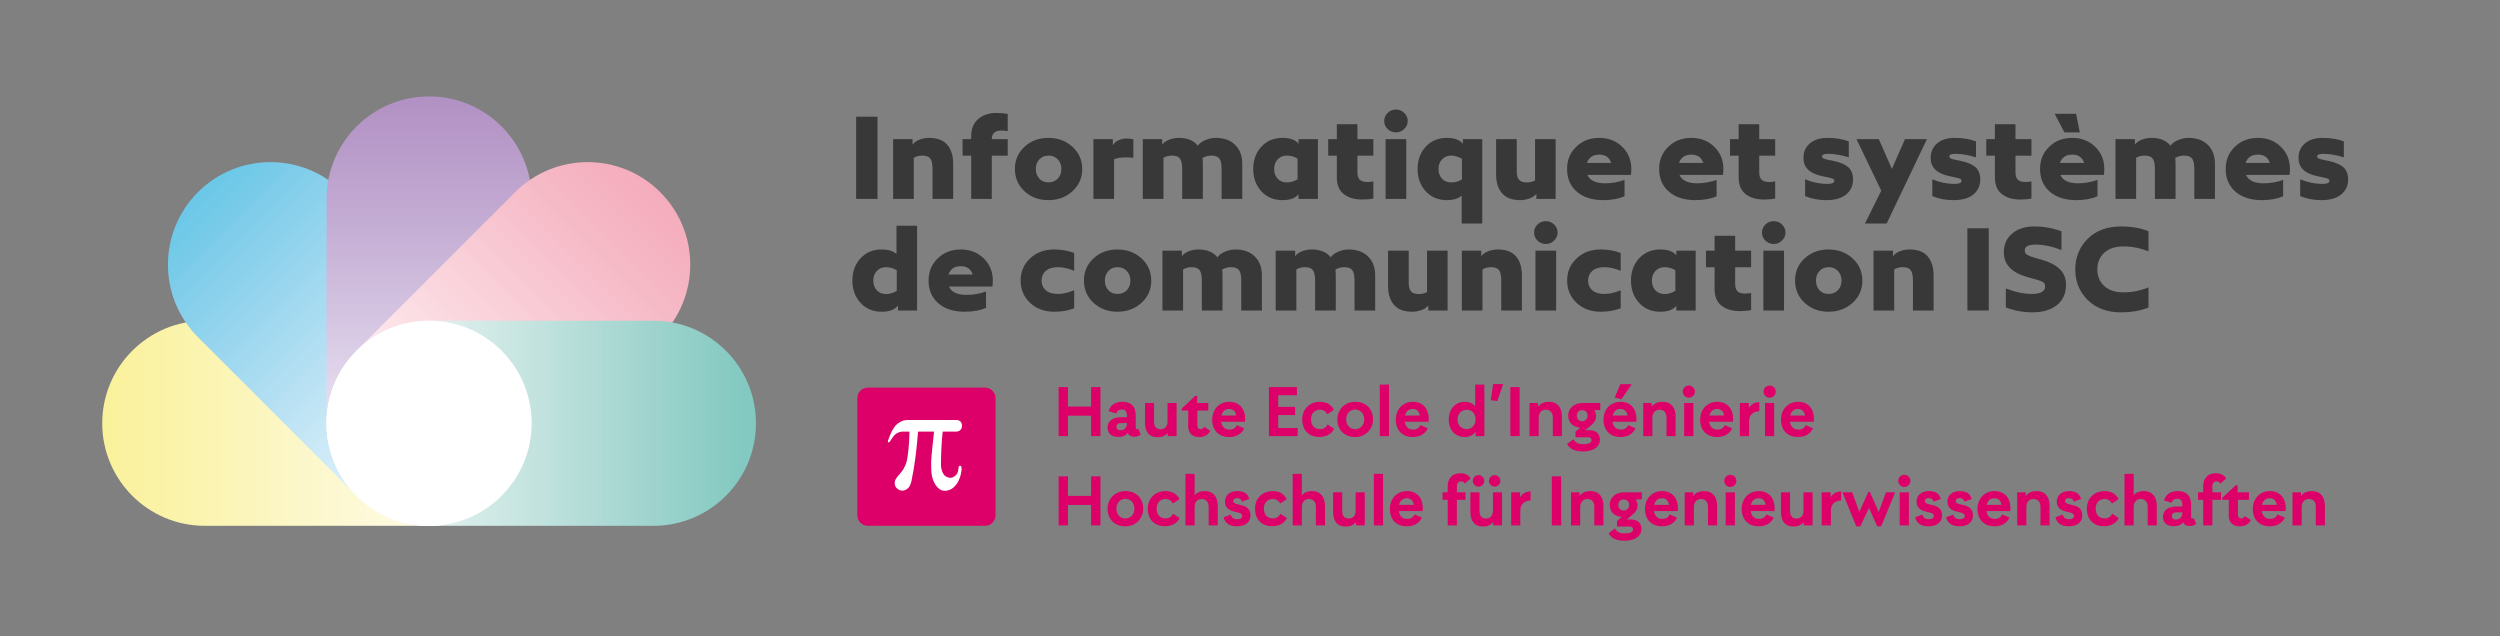 <svg xmlns="http://www.w3.org/2000/svg" xmlns:xlink="http://www.w3.org/1999/xlink" width="597.349" height="152.011" version="1.1" viewBox="0 0 448.012 114.008"><rect x="0" y="0" width="448.012" height="114.008" fill="#808080" stroke="none"/><defs><g><symbol id="glyph0-0" overflow="visible"><path style="stroke:none"/></symbol><symbol id="glyph0-1" overflow="visible"><path style="stroke:none" d="M 5.266 0 L 1.438 0 L 1.438 -14.734 L 5.266 -14.734 Z M 5.266 0"/></symbol><symbol id="glyph0-2" overflow="visible"><path style="stroke:none" d="M 4.688 -10.719 L 4.688 -9.719 C 4.938 -10.094 5.344 -10.391 5.906 -10.609 C 6.469 -10.828 7.051 -10.938 7.656 -10.938 C 9.125 -10.938 10.207 -10.523 10.906 -9.703 C 11.613 -8.879 11.969 -7.734 11.969 -6.266 L 11.969 0 L 8.266 0 L 8.266 -5.406 C 8.266 -6.258 8.133 -6.863 7.875 -7.219 C 7.613 -7.582 7.129 -7.766 6.422 -7.766 C 5.891 -7.766 5.383 -7.633 4.906 -7.375 L 4.906 0 L 1.203 0 L 1.203 -10.719 Z M 4.688 -10.719"/></symbol><symbol id="glyph0-3" overflow="visible"><path style="stroke:none" d="M 2.203 -10.719 L 2.203 -11.219 C 2.203 -12.57 2.625 -13.609 3.469 -14.328 C 4.32 -15.047 5.414 -15.406 6.75 -15.406 C 7.508 -15.406 8.176 -15.344 8.75 -15.219 L 8.75 -12.141 C 8.352 -12.211 7.984 -12.25 7.641 -12.25 C 6.473 -12.25 5.891 -11.738 5.891 -10.719 L 8.75 -10.719 L 8.75 -7.75 L 5.891 -7.75 L 5.891 0 L 2.203 0 L 2.203 -7.75 L 0.656 -7.75 L 0.656 -10.719 Z M 2.203 -10.719"/></symbol><symbol id="glyph0-4" overflow="visible"><path style="stroke:none" d="M 0.766 -5.375 C 0.766 -6.957 1.336 -8.281 2.484 -9.344 C 3.641 -10.406 5.066 -10.938 6.766 -10.938 C 8.473 -10.938 9.91 -10.406 11.078 -9.344 C 12.242 -8.281 12.828 -6.953 12.828 -5.359 C 12.828 -3.773 12.25 -2.453 11.094 -1.391 C 9.914 -0.316 8.473 0.219 6.766 0.219 C 5.066 0.219 3.641 -0.312 2.484 -1.375 C 1.336 -2.445 0.766 -3.781 0.766 -5.375 Z M 5.125 -3.656 C 5.531 -3.195 6.078 -2.969 6.766 -2.969 C 7.461 -2.969 8.023 -3.191 8.453 -3.641 C 8.879 -4.086 9.094 -4.664 9.094 -5.375 C 9.094 -6.062 8.879 -6.629 8.453 -7.078 C 8.023 -7.535 7.469 -7.766 6.781 -7.766 C 6.102 -7.766 5.555 -7.535 5.141 -7.078 C 4.723 -6.629 4.516 -6.062 4.516 -5.375 C 4.516 -4.664 4.719 -4.094 5.125 -3.656 Z M 5.125 -3.656"/></symbol><symbol id="glyph0-5" overflow="visible"><path style="stroke:none" d="M 1.203 -10.719 L 4.688 -10.719 L 4.688 -9.609 C 4.906 -10.004 5.25 -10.305 5.719 -10.516 C 6.188 -10.723 6.688 -10.828 7.219 -10.828 C 7.582 -10.828 7.961 -10.781 8.359 -10.688 L 8.359 -7.375 C 7.891 -7.414 7.426 -7.438 6.969 -7.438 C 6.133 -7.438 5.445 -7.328 4.906 -7.109 L 4.906 0 L 1.203 0 Z M 1.203 -10.719"/></symbol><symbol id="glyph0-6" overflow="visible"><path style="stroke:none" d="M 4.688 -10.719 L 4.688 -9.719 C 4.938 -10.094 5.344 -10.391 5.906 -10.609 C 6.469 -10.828 7.051 -10.938 7.656 -10.938 C 9.195 -10.938 10.332 -10.469 11.062 -9.531 C 11.332 -9.938 11.773 -10.27 12.391 -10.531 C 13.016 -10.801 13.645 -10.938 14.281 -10.938 C 15.77 -10.938 16.93 -10.516 17.766 -9.672 C 18.609 -8.836 19.031 -7.703 19.031 -6.266 L 19.031 0 L 15.328 0 L 15.328 -5.406 C 15.328 -6.258 15.195 -6.863 14.938 -7.219 C 14.676 -7.582 14.191 -7.766 13.484 -7.766 C 12.941 -7.766 12.414 -7.625 11.906 -7.344 C 11.945 -7.008 11.969 -6.648 11.969 -6.266 L 11.969 0 L 8.266 0 L 8.266 -5.406 C 8.266 -6.258 8.133 -6.863 7.875 -7.219 C 7.613 -7.582 7.129 -7.766 6.422 -7.766 C 5.891 -7.766 5.383 -7.633 4.906 -7.375 L 4.906 0 L 1.203 0 L 1.203 -10.719 Z M 4.688 -10.719"/></symbol><symbol id="glyph0-7" overflow="visible"><path style="stroke:none" d="M 2.219 -9.344 C 3.188 -10.406 4.457 -10.938 6.031 -10.938 C 7.395 -10.938 8.348 -10.582 8.891 -9.875 L 8.891 -10.719 L 12.359 -10.719 L 12.359 0 L 8.891 0 L 8.891 -0.844 C 8.328 -0.133 7.375 0.219 6.031 0.219 C 4.457 0.219 3.188 -0.312 2.219 -1.375 C 1.25 -2.438 0.766 -3.77 0.766 -5.375 C 0.766 -6.957 1.25 -8.281 2.219 -9.344 Z M 5.141 -3.625 C 5.566 -3.176 6.117 -2.953 6.797 -2.953 C 7.43 -2.953 8.07 -3.141 8.719 -3.516 L 8.719 -7.219 C 8.125 -7.582 7.484 -7.766 6.797 -7.766 C 6.117 -7.766 5.566 -7.535 5.141 -7.078 C 4.723 -6.629 4.516 -6.062 4.516 -5.375 C 4.516 -4.664 4.723 -4.082 5.141 -3.625 Z M 5.141 -3.625"/></symbol><symbol id="glyph0-8" overflow="visible"><path style="stroke:none" d="M 2.203 -10.719 L 2.203 -13.391 L 5.891 -13.391 L 5.891 -10.719 L 8.75 -10.719 L 8.75 -7.75 L 5.891 -7.75 L 5.891 -4.781 C 5.891 -4.145 6.035 -3.691 6.328 -3.422 C 6.629 -3.16 7.066 -3.031 7.641 -3.031 C 7.984 -3.031 8.352 -3.066 8.75 -3.141 L 8.75 -0.062 C 8.176 0.051 7.508 0.109 6.75 0.109 C 5.383 0.109 4.285 -0.211 3.453 -0.859 C 2.617 -1.516 2.203 -2.508 2.203 -3.844 L 2.203 -7.75 L 0.656 -7.75 L 0.656 -10.719 Z M 2.203 -10.719"/></symbol><symbol id="glyph0-9" overflow="visible"><path style="stroke:none" d="M 1.203 0 L 1.203 -10.719 L 4.906 -10.719 L 4.906 0 Z M 0.953 -13.969 C 0.953 -14.531 1.156 -15.008 1.562 -15.406 C 1.969 -15.812 2.461 -16.016 3.047 -16.016 C 3.641 -16.016 4.141 -15.812 4.547 -15.406 C 4.961 -15.008 5.172 -14.531 5.172 -13.969 C 5.172 -13.414 4.961 -12.941 4.547 -12.547 C 4.141 -12.129 3.641 -11.922 3.047 -11.922 C 2.461 -11.922 1.969 -12.125 1.562 -12.531 C 1.156 -12.938 0.953 -13.414 0.953 -13.969 Z M 0.953 -13.969"/></symbol><symbol id="glyph0-10" overflow="visible"><path style="stroke:none" d="M 2.219 -9.344 C 3.188 -10.406 4.457 -10.938 6.031 -10.938 C 7.375 -10.938 8.328 -10.582 8.891 -9.875 L 8.891 -10.719 L 12.359 -10.719 L 12.359 4.406 L 8.672 4.406 L 8.672 -0.594 C 8.055 -0.051 7.176 0.219 6.031 0.219 C 4.457 0.219 3.188 -0.312 2.219 -1.375 C 1.25 -2.438 0.766 -3.758 0.766 -5.344 C 0.766 -6.945 1.25 -8.281 2.219 -9.344 Z M 5.141 -3.625 C 5.566 -3.176 6.117 -2.953 6.797 -2.953 C 7.484 -2.953 8.125 -3.133 8.719 -3.5 L 8.719 -7.188 C 8.07 -7.57 7.43 -7.766 6.797 -7.766 C 6.117 -7.766 5.566 -7.535 5.141 -7.078 C 4.723 -6.629 4.516 -6.051 4.516 -5.344 C 4.516 -4.656 4.723 -4.082 5.141 -3.625 Z M 5.141 -3.625"/></symbol><symbol id="glyph0-11" overflow="visible"><path style="stroke:none" d="M 1.094 -10.719 L 4.797 -10.719 L 4.797 -4.859 C 4.797 -4.234 4.93 -3.758 5.203 -3.438 C 5.473 -3.113 5.953 -2.953 6.641 -2.953 C 7.148 -2.953 7.629 -3.066 8.078 -3.297 L 8.078 -10.719 L 11.766 -10.719 L 11.766 0 L 8.312 0 L 8.312 -0.906 C 8.051 -0.562 7.641 -0.285 7.078 -0.078 C 6.523 0.117 5.969 0.219 5.406 0.219 C 3.945 0.219 2.863 -0.191 2.156 -1.016 C 1.445 -1.836 1.094 -2.977 1.094 -4.438 Z M 1.094 -10.719"/></symbol><symbol id="glyph0-12" overflow="visible"><path style="stroke:none" d="M 12.281 -5.344 C 12.281 -4.988 12.254 -4.641 12.203 -4.297 L 4.406 -4.297 C 4.852 -3.297 5.914 -2.797 7.594 -2.797 C 8.75 -2.797 9.906 -3 11.062 -3.406 L 11.062 -0.469 C 9.977 -0.008 8.711 0.219 7.266 0.219 C 5.266 0.219 3.68 -0.285 2.516 -1.297 C 1.348 -2.305 0.766 -3.664 0.766 -5.375 C 0.766 -6.969 1.312 -8.289 2.406 -9.344 C 3.5 -10.406 4.875 -10.938 6.531 -10.938 C 8.188 -10.938 9.555 -10.406 10.641 -9.344 C 11.734 -8.289 12.281 -6.957 12.281 -5.344 Z M 6.531 -7.938 C 5.406 -7.938 4.672 -7.441 4.328 -6.453 L 8.672 -6.453 C 8.348 -7.441 7.633 -7.938 6.531 -7.938 Z M 6.531 -7.938"/></symbol><symbol id="glyph0-13" overflow="visible"><path style="stroke:none"/></symbol><symbol id="glyph0-14" overflow="visible"><path style="stroke:none" d="M 1.906 -9.938 C 2.676 -10.602 3.734 -10.938 5.078 -10.938 C 6.504 -10.938 7.773 -10.727 8.891 -10.312 L 8.891 -7.453 C 7.566 -7.867 6.316 -8.078 5.141 -8.078 C 4.453 -8.078 4.109 -7.914 4.109 -7.594 C 4.109 -7.445 4.195 -7.332 4.375 -7.25 C 4.551 -7.164 4.875 -7.07 5.344 -6.969 L 6.266 -6.781 C 7.441 -6.531 8.301 -6.148 8.844 -5.641 C 9.383 -5.141 9.656 -4.414 9.656 -3.469 C 9.656 -2.375 9.242 -1.484 8.422 -0.797 C 7.598 -0.117 6.41 0.219 4.859 0.219 C 3.484 0.219 2.219 -0.02 1.062 -0.5 L 1.062 -3.516 C 2.395 -2.961 3.711 -2.688 5.016 -2.688 C 5.867 -2.688 6.297 -2.875 6.297 -3.25 C 6.297 -3.414 6.211 -3.535 6.047 -3.609 C 5.891 -3.691 5.578 -3.781 5.109 -3.875 L 4.062 -4.094 C 1.863 -4.562 0.766 -5.645 0.766 -7.344 C 0.766 -8.414 1.145 -9.281 1.906 -9.938 Z M 1.906 -9.938"/></symbol><symbol id="glyph0-15" overflow="visible"><path style="stroke:none" d="M 0.109 -10.719 L 4.109 -10.719 L 6.453 -5.375 L 8.797 -10.719 L 12.734 -10.719 L 5.516 4.406 L 1.625 4.406 L 4.547 -1.469 Z M 0.109 -10.719"/></symbol><symbol id="glyph0-16" overflow="visible"><path style="stroke:none" d="M 7.234 -15.25 L 7.891 -11.922 L 5.141 -11.922 L 3.391 -15.25 Z M 12.281 -5.344 C 12.281 -4.988 12.254 -4.641 12.203 -4.297 L 4.406 -4.297 C 4.852 -3.297 5.914 -2.797 7.594 -2.797 C 8.75 -2.797 9.906 -3 11.062 -3.406 L 11.062 -0.469 C 9.977 -0.008 8.711 0.219 7.266 0.219 C 5.266 0.219 3.68 -0.285 2.516 -1.297 C 1.348 -2.305 0.766 -3.664 0.766 -5.375 C 0.766 -6.969 1.312 -8.289 2.406 -9.344 C 3.5 -10.406 4.875 -10.938 6.531 -10.938 C 8.188 -10.938 9.555 -10.406 10.641 -9.344 C 11.734 -8.289 12.281 -6.957 12.281 -5.344 Z M 6.531 -7.938 C 5.406 -7.938 4.672 -7.441 4.328 -6.453 L 8.672 -6.453 C 8.348 -7.441 7.633 -7.938 6.531 -7.938 Z M 6.531 -7.938"/></symbol><symbol id="glyph0-17" overflow="visible"><path style="stroke:none" d="M 2.219 -9.344 C 3.188 -10.406 4.457 -10.938 6.031 -10.938 C 7.176 -10.938 8.055 -10.664 8.672 -10.125 L 8.672 -15.188 L 12.359 -15.188 L 12.359 0 L 8.938 0 L 8.938 -0.906 C 8.375 -0.156 7.406 0.219 6.031 0.219 C 4.457 0.219 3.188 -0.312 2.219 -1.375 C 1.25 -2.438 0.766 -3.77 0.766 -5.375 C 0.766 -6.957 1.25 -8.281 2.219 -9.344 Z M 5.141 -3.625 C 5.566 -3.176 6.117 -2.953 6.797 -2.953 C 7.43 -2.953 8.07 -3.141 8.719 -3.516 L 8.719 -7.219 C 8.125 -7.582 7.484 -7.766 6.797 -7.766 C 6.117 -7.766 5.566 -7.535 5.141 -7.078 C 4.723 -6.629 4.516 -6.062 4.516 -5.375 C 4.516 -4.664 4.723 -4.082 5.141 -3.625 Z M 5.141 -3.625"/></symbol><symbol id="glyph0-18" overflow="visible"><path style="stroke:none" d="M 2.469 -9.344 C 3.594 -10.406 5.031 -10.938 6.781 -10.938 C 8.082 -10.938 9.273 -10.727 10.359 -10.312 L 10.359 -7.109 C 9.336 -7.547 8.363 -7.766 7.438 -7.766 C 6.5 -7.766 5.773 -7.539 5.266 -7.094 C 4.766 -6.645 4.516 -6.07 4.516 -5.375 C 4.516 -4.656 4.766 -4.07 5.266 -3.625 C 5.773 -3.188 6.5 -2.969 7.438 -2.969 C 8.312 -2.969 9.285 -3.188 10.359 -3.625 L 10.359 -0.391 C 9.273 0.016 8.082 0.219 6.781 0.219 C 5.031 0.219 3.586 -0.312 2.453 -1.375 C 1.328 -2.438 0.766 -3.766 0.766 -5.359 C 0.766 -6.961 1.332 -8.289 2.469 -9.344 Z M 2.469 -9.344"/></symbol><symbol id="glyph0-19" overflow="visible"><path style="stroke:none" d="M 1.203 -10.406 C 1.203 -11.832 1.703 -12.961 2.703 -13.797 C 3.711 -14.641 5.023 -15.062 6.641 -15.062 C 8.367 -15.062 10 -14.77 11.531 -14.188 L 11.531 -10.828 C 9.883 -11.484 8.336 -11.812 6.891 -11.812 C 5.598 -11.812 4.953 -11.461 4.953 -10.766 C 4.953 -10.41 5.098 -10.145 5.391 -9.969 C 5.68 -9.801 6.195 -9.609 6.938 -9.391 L 8.016 -9.094 C 9.43 -8.688 10.504 -8.125 11.234 -7.406 C 11.973 -6.695 12.344 -5.77 12.344 -4.625 C 12.344 -3.051 11.801 -1.832 10.719 -0.969 C 9.633 -0.102 8.16 0.328 6.297 0.328 C 4.66 0.328 3.082 0.035 1.562 -0.547 L 1.562 -3.953 C 3.219 -3.297 4.785 -2.969 6.266 -2.969 C 7.023 -2.969 7.602 -3.082 8 -3.312 C 8.406 -3.551 8.609 -3.879 8.609 -4.297 C 8.609 -4.672 8.473 -4.938 8.203 -5.094 C 7.941 -5.258 7.422 -5.445 6.641 -5.656 L 5.453 -5.984 C 2.617 -6.773 1.203 -8.25 1.203 -10.406 Z M 1.203 -10.406"/></symbol><symbol id="glyph0-20" overflow="visible"><path style="stroke:none" d="M 3.109 -12.875 C 4.598 -14.332 6.578 -15.062 9.047 -15.062 C 10.91 -15.062 12.555 -14.781 13.984 -14.219 L 13.984 -10.609 C 12.523 -11.191 11.023 -11.484 9.484 -11.484 C 8.016 -11.484 6.867 -11.102 6.047 -10.344 C 5.223 -9.582 4.812 -8.594 4.812 -7.375 C 4.812 -6.156 5.223 -5.16 6.047 -4.391 C 6.867 -3.629 8.016 -3.25 9.484 -3.25 C 11.023 -3.25 12.523 -3.547 13.984 -4.141 L 13.984 -0.531 C 12.555 0.039 10.91 0.328 9.047 0.328 C 6.578 0.328 4.594 -0.406 3.094 -1.875 C 1.602 -3.352 0.859 -5.18 0.859 -7.359 C 0.859 -9.547 1.609 -11.383 3.109 -12.875 Z M 3.109 -12.875"/></symbol></g><clipPath id="clip1"><path d="M 18 57 L 96 57 L 96 95 L 18 95 Z M 18 57"/></clipPath><clipPath id="clip2"><path d="M 36.699 57.473 C 26.551 57.473 18.32 65.703 18.32 75.852 C 18.32 86.004 26.551 94.23 36.699 94.23 L 76.895 94.23 C 87.047 94.23 95.273 86.004 95.273 75.852 C 95.273 65.703 87.047 57.473 76.895 57.473 Z M 36.699 57.473"/></clipPath><linearGradient id="linear0" x1="0" x2="1" y1="0" y2="0" gradientTransform="matrix(-76.952,0,0,-76.952,95.273,75.852)" gradientUnits="userSpaceOnUse"><stop offset="0" style="stop-color:#fff;stop-opacity:1"/><stop offset=".016" style="stop-color:#fff;stop-opacity:1"/><stop offset=".023" style="stop-color:#fffffe;stop-opacity:1"/><stop offset=".031" style="stop-color:#fffffd;stop-opacity:1"/><stop offset=".039" style="stop-color:#fffffc;stop-opacity:1"/><stop offset=".047" style="stop-color:#fffefb;stop-opacity:1"/><stop offset=".055" style="stop-color:#fffefb;stop-opacity:1"/><stop offset=".063" style="stop-color:#fffefa;stop-opacity:1"/><stop offset=".07" style="stop-color:#fffef9;stop-opacity:1"/><stop offset=".078" style="stop-color:#fffef8;stop-opacity:1"/><stop offset=".086" style="stop-color:#fffef7;stop-opacity:1"/><stop offset=".094" style="stop-color:#fffef6;stop-opacity:1"/><stop offset=".102" style="stop-color:#fffef6;stop-opacity:1"/><stop offset=".109" style="stop-color:#fffdf5;stop-opacity:1"/><stop offset=".117" style="stop-color:#fffdf4;stop-opacity:1"/><stop offset=".125" style="stop-color:#fefdf3;stop-opacity:1"/><stop offset=".133" style="stop-color:#fefdf3;stop-opacity:1"/><stop offset=".141" style="stop-color:#fefdf2;stop-opacity:1"/><stop offset=".148" style="stop-color:#fefdf1;stop-opacity:1"/><stop offset=".156" style="stop-color:#fefdf0;stop-opacity:1"/><stop offset=".164" style="stop-color:#fefdef;stop-opacity:1"/><stop offset=".172" style="stop-color:#fefcee;stop-opacity:1"/><stop offset=".18" style="stop-color:#fefcee;stop-opacity:1"/><stop offset=".188" style="stop-color:#fefced;stop-opacity:1"/><stop offset=".195" style="stop-color:#fefcec;stop-opacity:1"/><stop offset=".203" style="stop-color:#fefceb;stop-opacity:1"/><stop offset=".211" style="stop-color:#fefcea;stop-opacity:1"/><stop offset=".219" style="stop-color:#fefce9;stop-opacity:1"/><stop offset=".227" style="stop-color:#fefce9;stop-opacity:1"/><stop offset=".234" style="stop-color:#fefbe8;stop-opacity:1"/><stop offset=".242" style="stop-color:#fefbe7;stop-opacity:1"/><stop offset=".25" style="stop-color:#fefbe6;stop-opacity:1"/><stop offset=".258" style="stop-color:#fefbe6;stop-opacity:1"/><stop offset=".266" style="stop-color:#fefbe5;stop-opacity:1"/><stop offset=".273" style="stop-color:#fefbe4;stop-opacity:1"/><stop offset=".281" style="stop-color:#fefbe4;stop-opacity:1"/><stop offset=".289" style="stop-color:#fefbe3;stop-opacity:1"/><stop offset=".297" style="stop-color:#fefbe2;stop-opacity:1"/><stop offset=".305" style="stop-color:#fefbe1;stop-opacity:1"/><stop offset=".313" style="stop-color:#fefbe0;stop-opacity:1"/><stop offset=".32" style="stop-color:#fefadf;stop-opacity:1"/><stop offset=".328" style="stop-color:#fefadf;stop-opacity:1"/><stop offset=".336" style="stop-color:#fdfade;stop-opacity:1"/><stop offset=".344" style="stop-color:#fdfadd;stop-opacity:1"/><stop offset=".352" style="stop-color:#fdfadc;stop-opacity:1"/><stop offset=".359" style="stop-color:#fdfadb;stop-opacity:1"/><stop offset=".367" style="stop-color:#fdfada;stop-opacity:1"/><stop offset=".375" style="stop-color:#fdfada;stop-opacity:1"/><stop offset=".383" style="stop-color:#fdf9d9;stop-opacity:1"/><stop offset=".391" style="stop-color:#fdf9d8;stop-opacity:1"/><stop offset=".398" style="stop-color:#fdf9d7;stop-opacity:1"/><stop offset=".406" style="stop-color:#fdf9d6;stop-opacity:1"/><stop offset=".414" style="stop-color:#fdf9d5;stop-opacity:1"/><stop offset=".422" style="stop-color:#fdf9d5;stop-opacity:1"/><stop offset=".43" style="stop-color:#fdf9d4;stop-opacity:1"/><stop offset=".438" style="stop-color:#fdf9d3;stop-opacity:1"/><stop offset=".445" style="stop-color:#fdf8d2;stop-opacity:1"/><stop offset=".453" style="stop-color:#fdf8d1;stop-opacity:1"/><stop offset=".461" style="stop-color:#fdf8d0;stop-opacity:1"/><stop offset=".469" style="stop-color:#fdf8d0;stop-opacity:1"/><stop offset=".477" style="stop-color:#fdf8cf;stop-opacity:1"/><stop offset=".484" style="stop-color:#fdf8ce;stop-opacity:1"/><stop offset=".492" style="stop-color:#fcf8cd;stop-opacity:1"/><stop offset=".5" style="stop-color:#fcf8cc;stop-opacity:1"/><stop offset=".508" style="stop-color:#fcf7cc;stop-opacity:1"/><stop offset=".516" style="stop-color:#fcf7cb;stop-opacity:1"/><stop offset=".523" style="stop-color:#fcf7ca;stop-opacity:1"/><stop offset=".531" style="stop-color:#fcf7ca;stop-opacity:1"/><stop offset=".539" style="stop-color:#fcf7c9;stop-opacity:1"/><stop offset=".547" style="stop-color:#fcf7c8;stop-opacity:1"/><stop offset=".555" style="stop-color:#fcf7c7;stop-opacity:1"/><stop offset=".563" style="stop-color:#fcf7c6;stop-opacity:1"/><stop offset=".57" style="stop-color:#fcf7c5;stop-opacity:1"/><stop offset=".578" style="stop-color:#fcf7c5;stop-opacity:1"/><stop offset=".586" style="stop-color:#fcf6c4;stop-opacity:1"/><stop offset=".594" style="stop-color:#fcf6c3;stop-opacity:1"/><stop offset=".602" style="stop-color:#fcf6c2;stop-opacity:1"/><stop offset=".609" style="stop-color:#fcf6c1;stop-opacity:1"/><stop offset=".617" style="stop-color:#fbf6c0;stop-opacity:1"/><stop offset=".625" style="stop-color:#fbf6c0;stop-opacity:1"/><stop offset=".633" style="stop-color:#fbf6bf;stop-opacity:1"/><stop offset=".641" style="stop-color:#fbf6be;stop-opacity:1"/><stop offset=".648" style="stop-color:#fbf5bd;stop-opacity:1"/><stop offset=".656" style="stop-color:#fbf5bc;stop-opacity:1"/><stop offset=".664" style="stop-color:#fbf5bb;stop-opacity:1"/><stop offset=".672" style="stop-color:#fbf5bb;stop-opacity:1"/><stop offset=".68" style="stop-color:#fbf5ba;stop-opacity:1"/><stop offset=".688" style="stop-color:#fbf5b9;stop-opacity:1"/><stop offset=".695" style="stop-color:#fbf5b8;stop-opacity:1"/><stop offset=".703" style="stop-color:#fbf5b7;stop-opacity:1"/><stop offset=".711" style="stop-color:#fbf5b6;stop-opacity:1"/><stop offset=".719" style="stop-color:#fbf5b6;stop-opacity:1"/><stop offset=".727" style="stop-color:#fbf4b5;stop-opacity:1"/><stop offset=".734" style="stop-color:#fbf4b4;stop-opacity:1"/><stop offset=".742" style="stop-color:#fbf4b3;stop-opacity:1"/><stop offset=".75" style="stop-color:#fbf4b2;stop-opacity:1"/><stop offset=".758" style="stop-color:#fbf4b1;stop-opacity:1"/><stop offset=".766" style="stop-color:#fbf4b1;stop-opacity:1"/><stop offset=".773" style="stop-color:#fbf4b0;stop-opacity:1"/><stop offset=".781" style="stop-color:#fbf4af;stop-opacity:1"/><stop offset=".789" style="stop-color:#fbf4af;stop-opacity:1"/><stop offset=".797" style="stop-color:#faf4ae;stop-opacity:1"/><stop offset=".805" style="stop-color:#faf4ad;stop-opacity:1"/><stop offset=".813" style="stop-color:#faf3ac;stop-opacity:1"/><stop offset=".82" style="stop-color:#faf3ab;stop-opacity:1"/><stop offset=".828" style="stop-color:#faf3aa;stop-opacity:1"/><stop offset=".836" style="stop-color:#faf3aa;stop-opacity:1"/><stop offset=".844" style="stop-color:#faf3a9;stop-opacity:1"/><stop offset=".852" style="stop-color:#faf3a8;stop-opacity:1"/><stop offset=".859" style="stop-color:#faf3a7;stop-opacity:1"/><stop offset=".867" style="stop-color:#faf3a7;stop-opacity:1"/><stop offset=".875" style="stop-color:#faf3a6;stop-opacity:1"/><stop offset=".883" style="stop-color:#faf3a5;stop-opacity:1"/><stop offset=".891" style="stop-color:#faf2a4;stop-opacity:1"/><stop offset=".898" style="stop-color:#faf2a4;stop-opacity:1"/><stop offset=".906" style="stop-color:#faf2a3;stop-opacity:1"/><stop offset=".914" style="stop-color:#faf2a2;stop-opacity:1"/><stop offset=".922" style="stop-color:#faf2a1;stop-opacity:1"/><stop offset=".938" style="stop-color:#faf2a0;stop-opacity:1"/><stop offset=".945" style="stop-color:#faf2a0;stop-opacity:1"/><stop offset=".953" style="stop-color:#faf29f;stop-opacity:1"/><stop offset=".961" style="stop-color:#faf29e;stop-opacity:1"/><stop offset=".969" style="stop-color:#faf29d;stop-opacity:1"/><stop offset=".984" style="stop-color:#faf19c;stop-opacity:1"/><stop offset="1" style="stop-color:#faf19b;stop-opacity:1"/></linearGradient><clipPath id="clip3"><path d="M 30 29 L 96 29 L 96 95 L 30 95 Z M 30 29"/></clipPath><clipPath id="clip4"><path d="M 35.477 34.434 C 28.301 41.609 28.301 53.246 35.477 60.422 L 63.902 88.848 C 67.488 92.438 72.191 94.23 76.895 94.23 C 81.598 94.23 86.305 92.438 89.891 88.848 C 97.066 81.672 97.066 70.035 89.891 62.855 L 61.469 34.434 C 57.879 30.844 53.176 29.051 48.473 29.051 C 43.77 29.051 39.066 30.844 35.477 34.434"/></clipPath><linearGradient id="linear1" x1="-.115" x2="1.115" y1="0" y2="0" gradientTransform="matrix(-54.414,-54.414,54.414,-54.414,89.891,88.847)" gradientUnits="userSpaceOnUse"><stop offset="0" style="stop-color:#fff;stop-opacity:1"/><stop offset=".063" style="stop-color:#fff;stop-opacity:1"/><stop offset=".094" style="stop-color:#fff;stop-opacity:1"/><stop offset=".098" style="stop-color:#feffff;stop-opacity:1"/><stop offset=".102" style="stop-color:#fefeff;stop-opacity:1"/><stop offset=".105" style="stop-color:#fdfeff;stop-opacity:1"/><stop offset=".109" style="stop-color:#fdfeff;stop-opacity:1"/><stop offset=".113" style="stop-color:#fcfdfe;stop-opacity:1"/><stop offset=".117" style="stop-color:#fbfdfe;stop-opacity:1"/><stop offset=".121" style="stop-color:#fbfdfe;stop-opacity:1"/><stop offset=".125" style="stop-color:#fafdfe;stop-opacity:1"/><stop offset=".129" style="stop-color:#fafcfe;stop-opacity:1"/><stop offset=".133" style="stop-color:#f9fcfe;stop-opacity:1"/><stop offset=".137" style="stop-color:#f8fcfe;stop-opacity:1"/><stop offset=".141" style="stop-color:#f8fbfe;stop-opacity:1"/><stop offset=".145" style="stop-color:#f7fbfe;stop-opacity:1"/><stop offset=".148" style="stop-color:#f6fbfe;stop-opacity:1"/><stop offset=".152" style="stop-color:#f5fbfe;stop-opacity:1"/><stop offset=".156" style="stop-color:#f4fbfe;stop-opacity:1"/><stop offset=".16" style="stop-color:#f4fbfe;stop-opacity:1"/><stop offset=".164" style="stop-color:#f3fbfe;stop-opacity:1"/><stop offset=".168" style="stop-color:#f2fafd;stop-opacity:1"/><stop offset=".172" style="stop-color:#f2fafd;stop-opacity:1"/><stop offset=".176" style="stop-color:#f1fafd;stop-opacity:1"/><stop offset=".18" style="stop-color:#f1f9fd;stop-opacity:1"/><stop offset=".184" style="stop-color:#f0f9fd;stop-opacity:1"/><stop offset=".188" style="stop-color:#eff9fd;stop-opacity:1"/><stop offset=".191" style="stop-color:#eff8fd;stop-opacity:1"/><stop offset=".195" style="stop-color:#eef8fd;stop-opacity:1"/><stop offset=".199" style="stop-color:#eef8fd;stop-opacity:1"/><stop offset=".203" style="stop-color:#edf8fd;stop-opacity:1"/><stop offset=".207" style="stop-color:#ecf7fc;stop-opacity:1"/><stop offset=".211" style="stop-color:#ecf7fc;stop-opacity:1"/><stop offset=".215" style="stop-color:#ebf7fc;stop-opacity:1"/><stop offset=".219" style="stop-color:#eaf6fc;stop-opacity:1"/><stop offset=".223" style="stop-color:#e9f6fc;stop-opacity:1"/><stop offset=".227" style="stop-color:#e8f6fc;stop-opacity:1"/><stop offset=".23" style="stop-color:#e8f5fc;stop-opacity:1"/><stop offset=".234" style="stop-color:#e7f5fc;stop-opacity:1"/><stop offset=".238" style="stop-color:#e7f5fc;stop-opacity:1"/><stop offset=".242" style="stop-color:#e6f4fb;stop-opacity:1"/><stop offset=".246" style="stop-color:#e5f4fb;stop-opacity:1"/><stop offset=".25" style="stop-color:#e5f4fb;stop-opacity:1"/><stop offset=".254" style="stop-color:#e4f4fb;stop-opacity:1"/><stop offset=".258" style="stop-color:#e4f3fb;stop-opacity:1"/><stop offset=".262" style="stop-color:#e3f3fb;stop-opacity:1"/><stop offset=".266" style="stop-color:#e2f3fb;stop-opacity:1"/><stop offset=".27" style="stop-color:#e2f2fb;stop-opacity:1"/><stop offset=".273" style="stop-color:#e1f2fb;stop-opacity:1"/><stop offset=".277" style="stop-color:#e1f2fb;stop-opacity:1"/><stop offset=".281" style="stop-color:#e0f1fa;stop-opacity:1"/><stop offset=".285" style="stop-color:#dff1fa;stop-opacity:1"/><stop offset=".289" style="stop-color:#dff1fa;stop-opacity:1"/><stop offset=".293" style="stop-color:#def1fa;stop-opacity:1"/><stop offset=".297" style="stop-color:#ddf0fa;stop-opacity:1"/><stop offset=".301" style="stop-color:#ddf0fa;stop-opacity:1"/><stop offset=".305" style="stop-color:#dcf0fa;stop-opacity:1"/><stop offset=".309" style="stop-color:#dbeff9;stop-opacity:1"/><stop offset=".313" style="stop-color:#daeff9;stop-opacity:1"/><stop offset=".316" style="stop-color:#d9eff9;stop-opacity:1"/><stop offset=".32" style="stop-color:#d9eef9;stop-opacity:1"/><stop offset=".324" style="stop-color:#d8eef9;stop-opacity:1"/><stop offset=".328" style="stop-color:#d8eef9;stop-opacity:1"/><stop offset=".332" style="stop-color:#d7eef9;stop-opacity:1"/><stop offset=".336" style="stop-color:#d6edf9;stop-opacity:1"/><stop offset=".34" style="stop-color:#d6edf9;stop-opacity:1"/><stop offset=".344" style="stop-color:#d5edf9;stop-opacity:1"/><stop offset=".348" style="stop-color:#d5ecf8;stop-opacity:1"/><stop offset=".352" style="stop-color:#d4ecf8;stop-opacity:1"/><stop offset=".355" style="stop-color:#d3ecf8;stop-opacity:1"/><stop offset=".359" style="stop-color:#d2ebf8;stop-opacity:1"/><stop offset=".363" style="stop-color:#d1ebf8;stop-opacity:1"/><stop offset=".367" style="stop-color:#d1ebf8;stop-opacity:1"/><stop offset=".371" style="stop-color:#d0eaf7;stop-opacity:1"/><stop offset=".375" style="stop-color:#cfeaf7;stop-opacity:1"/><stop offset=".379" style="stop-color:#cfeaf7;stop-opacity:1"/><stop offset=".383" style="stop-color:#ceeaf7;stop-opacity:1"/><stop offset=".387" style="stop-color:#ceeaf7;stop-opacity:1"/><stop offset=".391" style="stop-color:#cdeaf7;stop-opacity:1"/><stop offset=".395" style="stop-color:#cceaf7;stop-opacity:1"/><stop offset=".398" style="stop-color:#cce9f7;stop-opacity:1"/><stop offset=".402" style="stop-color:#cbe9f7;stop-opacity:1"/><stop offset=".406" style="stop-color:#cbe9f7;stop-opacity:1"/><stop offset=".41" style="stop-color:#cae8f6;stop-opacity:1"/><stop offset=".414" style="stop-color:#c9e8f6;stop-opacity:1"/><stop offset=".418" style="stop-color:#c8e8f6;stop-opacity:1"/><stop offset=".422" style="stop-color:#c8e8f6;stop-opacity:1"/><stop offset=".426" style="stop-color:#c7e7f6;stop-opacity:1"/><stop offset=".43" style="stop-color:#c6e7f6;stop-opacity:1"/><stop offset=".434" style="stop-color:#c5e7f6;stop-opacity:1"/><stop offset=".438" style="stop-color:#c5e6f5;stop-opacity:1"/><stop offset=".441" style="stop-color:#c4e6f5;stop-opacity:1"/><stop offset=".445" style="stop-color:#c3e6f5;stop-opacity:1"/><stop offset=".449" style="stop-color:#c3e5f5;stop-opacity:1"/><stop offset=".453" style="stop-color:#c2e5f5;stop-opacity:1"/><stop offset=".457" style="stop-color:#c1e5f5;stop-opacity:1"/><stop offset=".461" style="stop-color:#c1e5f5;stop-opacity:1"/><stop offset=".465" style="stop-color:#c0e4f5;stop-opacity:1"/><stop offset=".469" style="stop-color:#bfe4f5;stop-opacity:1"/><stop offset=".473" style="stop-color:#bee4f5;stop-opacity:1"/><stop offset=".477" style="stop-color:#bee3f4;stop-opacity:1"/><stop offset=".48" style="stop-color:#bde3f4;stop-opacity:1"/><stop offset=".484" style="stop-color:#bce3f4;stop-opacity:1"/><stop offset=".488" style="stop-color:#bbe2f4;stop-opacity:1"/><stop offset=".492" style="stop-color:#bae2f4;stop-opacity:1"/><stop offset=".496" style="stop-color:#bae2f4;stop-opacity:1"/><stop offset=".5" style="stop-color:#b9e1f3;stop-opacity:1"/><stop offset=".504" style="stop-color:#b8e1f3;stop-opacity:1"/><stop offset=".508" style="stop-color:#b8e1f3;stop-opacity:1"/><stop offset=".512" style="stop-color:#b7e1f3;stop-opacity:1"/><stop offset=".516" style="stop-color:#b7e0f3;stop-opacity:1"/><stop offset=".52" style="stop-color:#b6e0f3;stop-opacity:1"/><stop offset=".523" style="stop-color:#b5e0f3;stop-opacity:1"/><stop offset=".527" style="stop-color:#b4dff2;stop-opacity:1"/><stop offset=".531" style="stop-color:#b3dff2;stop-opacity:1"/><stop offset=".535" style="stop-color:#b3dff2;stop-opacity:1"/><stop offset=".539" style="stop-color:#b2def2;stop-opacity:1"/><stop offset=".543" style="stop-color:#b1def2;stop-opacity:1"/><stop offset=".547" style="stop-color:#b1def2;stop-opacity:1"/><stop offset=".551" style="stop-color:#b0def2;stop-opacity:1"/><stop offset=".555" style="stop-color:#afddf2;stop-opacity:1"/><stop offset=".559" style="stop-color:#aeddf2;stop-opacity:1"/><stop offset=".563" style="stop-color:#adddf2;stop-opacity:1"/><stop offset=".566" style="stop-color:#adddf1;stop-opacity:1"/><stop offset=".57" style="stop-color:#acddf1;stop-opacity:1"/><stop offset=".574" style="stop-color:#abddf1;stop-opacity:1"/><stop offset=".578" style="stop-color:#aadcf1;stop-opacity:1"/><stop offset=".582" style="stop-color:#a9dcf1;stop-opacity:1"/><stop offset=".586" style="stop-color:#a9dcf1;stop-opacity:1"/><stop offset=".59" style="stop-color:#a8dcf1;stop-opacity:1"/><stop offset=".594" style="stop-color:#a7dbf0;stop-opacity:1"/><stop offset=".598" style="stop-color:#a7dbf0;stop-opacity:1"/><stop offset=".602" style="stop-color:#a6dbf0;stop-opacity:1"/><stop offset=".605" style="stop-color:#a5daf0;stop-opacity:1"/><stop offset=".609" style="stop-color:#a4daf0;stop-opacity:1"/><stop offset=".613" style="stop-color:#a3daf0;stop-opacity:1"/><stop offset=".617" style="stop-color:#a3d9f0;stop-opacity:1"/><stop offset=".621" style="stop-color:#a2d9f0;stop-opacity:1"/><stop offset=".625" style="stop-color:#a1d9f0;stop-opacity:1"/><stop offset=".629" style="stop-color:#a1d9f0;stop-opacity:1"/><stop offset=".633" style="stop-color:#a0d8ef;stop-opacity:1"/><stop offset=".637" style="stop-color:#9fd8ef;stop-opacity:1"/><stop offset=".641" style="stop-color:#9ed8ef;stop-opacity:1"/><stop offset=".645" style="stop-color:#9ed7ef;stop-opacity:1"/><stop offset=".648" style="stop-color:#9dd7ef;stop-opacity:1"/><stop offset=".652" style="stop-color:#9cd7ef;stop-opacity:1"/><stop offset=".656" style="stop-color:#9bd6ee;stop-opacity:1"/><stop offset=".66" style="stop-color:#9ad6ee;stop-opacity:1"/><stop offset=".664" style="stop-color:#9ad6ee;stop-opacity:1"/><stop offset=".668" style="stop-color:#99d5ee;stop-opacity:1"/><stop offset=".672" style="stop-color:#98d5ee;stop-opacity:1"/><stop offset=".676" style="stop-color:#98d5ee;stop-opacity:1"/><stop offset=".68" style="stop-color:#97d5ee;stop-opacity:1"/><stop offset=".684" style="stop-color:#96d4ee;stop-opacity:1"/><stop offset=".688" style="stop-color:#95d4ee;stop-opacity:1"/><stop offset=".691" style="stop-color:#94d4ee;stop-opacity:1"/><stop offset=".695" style="stop-color:#94d4ed;stop-opacity:1"/><stop offset=".699" style="stop-color:#93d4ed;stop-opacity:1"/><stop offset=".703" style="stop-color:#92d4ed;stop-opacity:1"/><stop offset=".707" style="stop-color:#91d3ed;stop-opacity:1"/><stop offset=".711" style="stop-color:#90d3ed;stop-opacity:1"/><stop offset=".715" style="stop-color:#90d3ed;stop-opacity:1"/><stop offset=".719" style="stop-color:#8fd3ed;stop-opacity:1"/><stop offset=".723" style="stop-color:#8ed2ec;stop-opacity:1"/><stop offset=".727" style="stop-color:#8ed2ec;stop-opacity:1"/><stop offset=".73" style="stop-color:#8dd2ec;stop-opacity:1"/><stop offset=".734" style="stop-color:#8cd1ec;stop-opacity:1"/><stop offset=".738" style="stop-color:#8bd1ec;stop-opacity:1"/><stop offset=".742" style="stop-color:#8ad1ec;stop-opacity:1"/><stop offset=".746" style="stop-color:#8ad0ec;stop-opacity:1"/><stop offset=".75" style="stop-color:#89d0ec;stop-opacity:1"/><stop offset=".754" style="stop-color:#88d0ec;stop-opacity:1"/><stop offset=".758" style="stop-color:#88d0ec;stop-opacity:1"/><stop offset=".762" style="stop-color:#87cfeb;stop-opacity:1"/><stop offset=".766" style="stop-color:#86cfeb;stop-opacity:1"/><stop offset=".77" style="stop-color:#85cfeb;stop-opacity:1"/><stop offset=".773" style="stop-color:#85cfeb;stop-opacity:1"/><stop offset=".777" style="stop-color:#84cfeb;stop-opacity:1"/><stop offset=".781" style="stop-color:#83cfeb;stop-opacity:1"/><stop offset=".785" style="stop-color:#82ceeb;stop-opacity:1"/><stop offset=".789" style="stop-color:#81ceeb;stop-opacity:1"/><stop offset=".793" style="stop-color:#81ceeb;stop-opacity:1"/><stop offset=".797" style="stop-color:#80cdea;stop-opacity:1"/><stop offset=".801" style="stop-color:#7fcdea;stop-opacity:1"/><stop offset=".805" style="stop-color:#7fcdea;stop-opacity:1"/><stop offset=".809" style="stop-color:#7ecdea;stop-opacity:1"/><stop offset=".813" style="stop-color:#7dccea;stop-opacity:1"/><stop offset=".816" style="stop-color:#7cccea;stop-opacity:1"/><stop offset=".82" style="stop-color:#7bccea;stop-opacity:1"/><stop offset=".824" style="stop-color:#7acce9;stop-opacity:1"/><stop offset=".828" style="stop-color:#79cce9;stop-opacity:1"/><stop offset=".832" style="stop-color:#79cce9;stop-opacity:1"/><stop offset=".836" style="stop-color:#78cbe9;stop-opacity:1"/><stop offset=".84" style="stop-color:#77cbe9;stop-opacity:1"/><stop offset=".844" style="stop-color:#77cbe9;stop-opacity:1"/><stop offset=".848" style="stop-color:#76cbe9;stop-opacity:1"/><stop offset=".852" style="stop-color:#75cae9;stop-opacity:1"/><stop offset=".855" style="stop-color:#74cae9;stop-opacity:1"/><stop offset=".859" style="stop-color:#73cae9;stop-opacity:1"/><stop offset=".863" style="stop-color:#73c9e8;stop-opacity:1"/><stop offset=".867" style="stop-color:#72c9e8;stop-opacity:1"/><stop offset=".871" style="stop-color:#71c9e8;stop-opacity:1"/><stop offset=".875" style="stop-color:#70c9e8;stop-opacity:1"/><stop offset=".879" style="stop-color:#6fc9e8;stop-opacity:1"/><stop offset=".883" style="stop-color:#6fc9e8;stop-opacity:1"/><stop offset=".887" style="stop-color:#6ec9e8;stop-opacity:1"/><stop offset=".891" style="stop-color:#6dc8e8;stop-opacity:1"/><stop offset=".895" style="stop-color:#6dc8e8;stop-opacity:1"/><stop offset=".898" style="stop-color:#6cc8e8;stop-opacity:1"/><stop offset=".902" style="stop-color:#6cc8e8;stop-opacity:1"/><stop offset=".906" style="stop-color:#6bc8e8;stop-opacity:1"/><stop offset=".938" style="stop-color:#6bc8e8;stop-opacity:1"/><stop offset="1" style="stop-color:#6bc8e8;stop-opacity:1"/></linearGradient><clipPath id="clip5"><path d="M 58 17 L 96 17 L 96 95 L 58 95 Z M 58 17"/></clipPath><clipPath id="clip6"><path d="M 58.52 35.652 L 58.52 75.852 C 58.52 86.004 66.746 94.23 76.895 94.23 C 87.047 94.23 95.273 86.004 95.273 75.852 L 95.273 35.652 C 95.273 25.504 87.047 17.277 76.895 17.277 C 66.746 17.277 58.52 25.504 58.52 35.652"/></clipPath><linearGradient id="linear2" x1="0" x2="1" y1="0" y2="0" gradientTransform="matrix(0,-76.954,76.954,0,76.896,94.23)" gradientUnits="userSpaceOnUse"><stop offset="0" style="stop-color:#fff;stop-opacity:1"/><stop offset=".008" style="stop-color:#fff;stop-opacity:1"/><stop offset=".016" style="stop-color:#fefefe;stop-opacity:1"/><stop offset=".023" style="stop-color:#fefdfe;stop-opacity:1"/><stop offset=".031" style="stop-color:#fdfcfd;stop-opacity:1"/><stop offset=".039" style="stop-color:#fcfbfd;stop-opacity:1"/><stop offset=".047" style="stop-color:#fbfafd;stop-opacity:1"/><stop offset=".055" style="stop-color:#fbf9fd;stop-opacity:1"/><stop offset=".063" style="stop-color:#faf8fc;stop-opacity:1"/><stop offset=".07" style="stop-color:#f9f7fc;stop-opacity:1"/><stop offset=".078" style="stop-color:#f8f6fb;stop-opacity:1"/><stop offset=".086" style="stop-color:#f8f5fb;stop-opacity:1"/><stop offset=".094" style="stop-color:#f7f4fa;stop-opacity:1"/><stop offset=".102" style="stop-color:#f6f3fa;stop-opacity:1"/><stop offset=".109" style="stop-color:#f5f2f9;stop-opacity:1"/><stop offset=".117" style="stop-color:#f5f1f9;stop-opacity:1"/><stop offset=".125" style="stop-color:#f4f0f8;stop-opacity:1"/><stop offset=".133" style="stop-color:#f3eff8;stop-opacity:1"/><stop offset=".141" style="stop-color:#f2eef7;stop-opacity:1"/><stop offset=".148" style="stop-color:#f2edf7;stop-opacity:1"/><stop offset=".156" style="stop-color:#f1ecf6;stop-opacity:1"/><stop offset=".164" style="stop-color:#f0ebf6;stop-opacity:1"/><stop offset=".172" style="stop-color:#efeaf5;stop-opacity:1"/><stop offset=".18" style="stop-color:#efe9f5;stop-opacity:1"/><stop offset=".188" style="stop-color:#eee8f4;stop-opacity:1"/><stop offset=".195" style="stop-color:#ede7f4;stop-opacity:1"/><stop offset=".203" style="stop-color:#ece6f3;stop-opacity:1"/><stop offset=".211" style="stop-color:#ece5f3;stop-opacity:1"/><stop offset=".219" style="stop-color:#ebe4f2;stop-opacity:1"/><stop offset=".227" style="stop-color:#eae3f2;stop-opacity:1"/><stop offset=".234" style="stop-color:#e9e2f1;stop-opacity:1"/><stop offset=".242" style="stop-color:#e9e1f1;stop-opacity:1"/><stop offset=".25" style="stop-color:#e8e0f0;stop-opacity:1"/><stop offset=".258" style="stop-color:#e8dff0;stop-opacity:1"/><stop offset=".266" style="stop-color:#e7dff0;stop-opacity:1"/><stop offset=".273" style="stop-color:#e6deef;stop-opacity:1"/><stop offset=".281" style="stop-color:#e6ddef;stop-opacity:1"/><stop offset=".289" style="stop-color:#e5dcee;stop-opacity:1"/><stop offset=".297" style="stop-color:#e4dbee;stop-opacity:1"/><stop offset=".305" style="stop-color:#e3daed;stop-opacity:1"/><stop offset=".313" style="stop-color:#e3d9ed;stop-opacity:1"/><stop offset=".32" style="stop-color:#e2d8ec;stop-opacity:1"/><stop offset=".328" style="stop-color:#e2d7ec;stop-opacity:1"/><stop offset=".336" style="stop-color:#e1d6eb;stop-opacity:1"/><stop offset=".344" style="stop-color:#e0d5eb;stop-opacity:1"/><stop offset=".352" style="stop-color:#dfd4ea;stop-opacity:1"/><stop offset=".359" style="stop-color:#dfd3ea;stop-opacity:1"/><stop offset=".367" style="stop-color:#ded2e9;stop-opacity:1"/><stop offset=".375" style="stop-color:#ded1e9;stop-opacity:1"/><stop offset=".383" style="stop-color:#ddd0e8;stop-opacity:1"/><stop offset=".391" style="stop-color:#dccfe8;stop-opacity:1"/><stop offset=".398" style="stop-color:#dbcee7;stop-opacity:1"/><stop offset=".406" style="stop-color:#dbcee7;stop-opacity:1"/><stop offset=".414" style="stop-color:#dacde6;stop-opacity:1"/><stop offset=".422" style="stop-color:#dacce6;stop-opacity:1"/><stop offset=".43" style="stop-color:#d9cbe5;stop-opacity:1"/><stop offset=".438" style="stop-color:#d8cae5;stop-opacity:1"/><stop offset=".445" style="stop-color:#d7c9e4;stop-opacity:1"/><stop offset=".453" style="stop-color:#d7c8e4;stop-opacity:1"/><stop offset=".461" style="stop-color:#d6c7e3;stop-opacity:1"/><stop offset=".469" style="stop-color:#d6c6e3;stop-opacity:1"/><stop offset=".477" style="stop-color:#d5c5e2;stop-opacity:1"/><stop offset=".484" style="stop-color:#d5c4e2;stop-opacity:1"/><stop offset=".492" style="stop-color:#d4c3e1;stop-opacity:1"/><stop offset=".5" style="stop-color:#d3c3e1;stop-opacity:1"/><stop offset=".508" style="stop-color:#d3c2e0;stop-opacity:1"/><stop offset=".516" style="stop-color:#d2c2e0;stop-opacity:1"/><stop offset=".523" style="stop-color:#d1c1df;stop-opacity:1"/><stop offset=".531" style="stop-color:#d1c0df;stop-opacity:1"/><stop offset=".539" style="stop-color:#d0bfde;stop-opacity:1"/><stop offset=".547" style="stop-color:#d0bede;stop-opacity:1"/><stop offset=".555" style="stop-color:#cfbddd;stop-opacity:1"/><stop offset=".563" style="stop-color:#cfbcdd;stop-opacity:1"/><stop offset=".57" style="stop-color:#cebbdc;stop-opacity:1"/><stop offset=".578" style="stop-color:#cebbdc;stop-opacity:1"/><stop offset=".586" style="stop-color:#cdbadb;stop-opacity:1"/><stop offset=".594" style="stop-color:#ccb9db;stop-opacity:1"/><stop offset=".602" style="stop-color:#cbb8da;stop-opacity:1"/><stop offset=".609" style="stop-color:#cbb7da;stop-opacity:1"/><stop offset=".617" style="stop-color:#cab6d9;stop-opacity:1"/><stop offset=".625" style="stop-color:#cab5d9;stop-opacity:1"/><stop offset=".633" style="stop-color:#c9b4d8;stop-opacity:1"/><stop offset=".641" style="stop-color:#c9b4d8;stop-opacity:1"/><stop offset=".648" style="stop-color:#c8b3d7;stop-opacity:1"/><stop offset=".656" style="stop-color:#c8b2d7;stop-opacity:1"/><stop offset=".664" style="stop-color:#c7b1d6;stop-opacity:1"/><stop offset=".672" style="stop-color:#c7b0d6;stop-opacity:1"/><stop offset=".68" style="stop-color:#c6afd5;stop-opacity:1"/><stop offset=".688" style="stop-color:#c5afd5;stop-opacity:1"/><stop offset=".695" style="stop-color:#c4aed4;stop-opacity:1"/><stop offset=".703" style="stop-color:#c4add4;stop-opacity:1"/><stop offset=".711" style="stop-color:#c3acd3;stop-opacity:1"/><stop offset=".719" style="stop-color:#c3abd3;stop-opacity:1"/><stop offset=".727" style="stop-color:#c2aad2;stop-opacity:1"/><stop offset=".734" style="stop-color:#c2aad2;stop-opacity:1"/><stop offset=".742" style="stop-color:#c1a9d1;stop-opacity:1"/><stop offset=".75" style="stop-color:#c1a8d1;stop-opacity:1"/><stop offset=".758" style="stop-color:#c1a7d1;stop-opacity:1"/><stop offset=".766" style="stop-color:#c0a6d0;stop-opacity:1"/><stop offset=".773" style="stop-color:#c0a6d0;stop-opacity:1"/><stop offset=".781" style="stop-color:#bfa5cf;stop-opacity:1"/><stop offset=".789" style="stop-color:#bfa4cf;stop-opacity:1"/><stop offset=".797" style="stop-color:#bea3ce;stop-opacity:1"/><stop offset=".805" style="stop-color:#bea3ce;stop-opacity:1"/><stop offset=".813" style="stop-color:#bda2cd;stop-opacity:1"/><stop offset=".82" style="stop-color:#bda1cd;stop-opacity:1"/><stop offset=".828" style="stop-color:#bca0cc;stop-opacity:1"/><stop offset=".836" style="stop-color:#bb9fcc;stop-opacity:1"/><stop offset=".844" style="stop-color:#ba9ecb;stop-opacity:1"/><stop offset=".852" style="stop-color:#ba9ecb;stop-opacity:1"/><stop offset=".859" style="stop-color:#b99dca;stop-opacity:1"/><stop offset=".867" style="stop-color:#b99cca;stop-opacity:1"/><stop offset=".875" style="stop-color:#b89bc9;stop-opacity:1"/><stop offset=".891" style="stop-color:#b79ac9;stop-opacity:1"/><stop offset=".898" style="stop-color:#b79ac9;stop-opacity:1"/><stop offset=".906" style="stop-color:#b799c8;stop-opacity:1"/><stop offset=".914" style="stop-color:#b798c8;stop-opacity:1"/><stop offset=".922" style="stop-color:#b697c7;stop-opacity:1"/><stop offset=".938" style="stop-color:#b596c6;stop-opacity:1"/><stop offset=".945" style="stop-color:#b596c6;stop-opacity:1"/><stop offset=".953" style="stop-color:#b495c5;stop-opacity:1"/><stop offset=".961" style="stop-color:#b494c5;stop-opacity:1"/><stop offset=".969" style="stop-color:#b393c4;stop-opacity:1"/><stop offset=".984" style="stop-color:#b292c4;stop-opacity:1"/><stop offset="1" style="stop-color:#b291c3;stop-opacity:1"/></linearGradient><clipPath id="clip7"><path d="M 58 29 L 124 29 L 124 95 L 58 95 Z M 58 29"/></clipPath><clipPath id="clip8"><path d="M 92.324 34.434 L 63.902 62.855 C 56.723 70.031 56.723 81.672 63.902 88.848 C 67.488 92.438 72.191 94.23 76.895 94.23 C 81.598 94.23 86.305 92.434 89.891 88.848 L 118.316 60.422 C 125.492 53.246 125.492 41.609 118.316 34.434 C 114.727 30.844 110.023 29.051 105.32 29.051 C 100.617 29.051 95.914 30.844 92.324 34.434"/></clipPath><linearGradient id="linear3" x1="-.115" x2="1.115" y1="0" y2="0" gradientTransform="matrix(54.415,-54.415,54.415,54.415,63.901,88.847)" gradientUnits="userSpaceOnUse"><stop offset="0" style="stop-color:#fff;stop-opacity:1"/><stop offset=".063" style="stop-color:#fff;stop-opacity:1"/><stop offset=".094" style="stop-color:#fff;stop-opacity:1"/><stop offset=".102" style="stop-color:#fff;stop-opacity:1"/><stop offset=".109" style="stop-color:#fffefe;stop-opacity:1"/><stop offset=".113" style="stop-color:#fffdfd;stop-opacity:1"/><stop offset=".117" style="stop-color:#fffcfd;stop-opacity:1"/><stop offset=".125" style="stop-color:#fffcfd;stop-opacity:1"/><stop offset=".133" style="stop-color:#fffbfc;stop-opacity:1"/><stop offset=".141" style="stop-color:#fffbfc;stop-opacity:1"/><stop offset=".148" style="stop-color:#fefafb;stop-opacity:1"/><stop offset=".152" style="stop-color:#fef9fa;stop-opacity:1"/><stop offset=".156" style="stop-color:#fef8fa;stop-opacity:1"/><stop offset=".164" style="stop-color:#fef8fa;stop-opacity:1"/><stop offset=".172" style="stop-color:#fef7f9;stop-opacity:1"/><stop offset=".176" style="stop-color:#fef7f8;stop-opacity:1"/><stop offset=".18" style="stop-color:#fef6f8;stop-opacity:1"/><stop offset=".188" style="stop-color:#fef6f7;stop-opacity:1"/><stop offset=".191" style="stop-color:#fef5f6;stop-opacity:1"/><stop offset=".195" style="stop-color:#fef4f6;stop-opacity:1"/><stop offset=".203" style="stop-color:#fef4f6;stop-opacity:1"/><stop offset=".211" style="stop-color:#fef3f5;stop-opacity:1"/><stop offset=".215" style="stop-color:#fef2f5;stop-opacity:1"/><stop offset=".219" style="stop-color:#fef2f4;stop-opacity:1"/><stop offset=".227" style="stop-color:#fef1f4;stop-opacity:1"/><stop offset=".234" style="stop-color:#fdf0f3;stop-opacity:1"/><stop offset=".242" style="stop-color:#fdf0f3;stop-opacity:1"/><stop offset=".25" style="stop-color:#fdeff2;stop-opacity:1"/><stop offset=".254" style="stop-color:#fdeef2;stop-opacity:1"/><stop offset=".258" style="stop-color:#fdeef1;stop-opacity:1"/><stop offset=".266" style="stop-color:#fdedf1;stop-opacity:1"/><stop offset=".273" style="stop-color:#fdecf0;stop-opacity:1"/><stop offset=".281" style="stop-color:#fdecf0;stop-opacity:1"/><stop offset=".289" style="stop-color:#fdebef;stop-opacity:1"/><stop offset=".293" style="stop-color:#fdeaee;stop-opacity:1"/><stop offset=".297" style="stop-color:#fde9ed;stop-opacity:1"/><stop offset=".305" style="stop-color:#fde9ed;stop-opacity:1"/><stop offset=".313" style="stop-color:#fce8ec;stop-opacity:1"/><stop offset=".316" style="stop-color:#fce7ec;stop-opacity:1"/><stop offset=".32" style="stop-color:#fce7eb;stop-opacity:1"/><stop offset=".324" style="stop-color:#fce6eb;stop-opacity:1"/><stop offset=".328" style="stop-color:#fce6eb;stop-opacity:1"/><stop offset=".336" style="stop-color:#fce6eb;stop-opacity:1"/><stop offset=".344" style="stop-color:#fce5ea;stop-opacity:1"/><stop offset=".352" style="stop-color:#fce4e9;stop-opacity:1"/><stop offset=".355" style="stop-color:#fce3e9;stop-opacity:1"/><stop offset=".359" style="stop-color:#fce3e8;stop-opacity:1"/><stop offset=".363" style="stop-color:#fce2e8;stop-opacity:1"/><stop offset=".367" style="stop-color:#fce2e8;stop-opacity:1"/><stop offset=".375" style="stop-color:#fce1e7;stop-opacity:1"/><stop offset=".379" style="stop-color:#fce1e7;stop-opacity:1"/><stop offset=".383" style="stop-color:#fce1e6;stop-opacity:1"/><stop offset=".387" style="stop-color:#fbe0e6;stop-opacity:1"/><stop offset=".391" style="stop-color:#fbe0e5;stop-opacity:1"/><stop offset=".395" style="stop-color:#fbdfe5;stop-opacity:1"/><stop offset=".398" style="stop-color:#fbdfe4;stop-opacity:1"/><stop offset=".406" style="stop-color:#fbdee4;stop-opacity:1"/><stop offset=".414" style="stop-color:#fbdde3;stop-opacity:1"/><stop offset=".422" style="stop-color:#fbdde3;stop-opacity:1"/><stop offset=".43" style="stop-color:#fbdce2;stop-opacity:1"/><stop offset=".434" style="stop-color:#fbdbe2;stop-opacity:1"/><stop offset=".438" style="stop-color:#fbdbe1;stop-opacity:1"/><stop offset=".445" style="stop-color:#fbdae1;stop-opacity:1"/><stop offset=".453" style="stop-color:#fad9e0;stop-opacity:1"/><stop offset=".457" style="stop-color:#fad9e0;stop-opacity:1"/><stop offset=".461" style="stop-color:#fad8e0;stop-opacity:1"/><stop offset=".465" style="stop-color:#fad7df;stop-opacity:1"/><stop offset=".469" style="stop-color:#fad7df;stop-opacity:1"/><stop offset=".477" style="stop-color:#fad7df;stop-opacity:1"/><stop offset=".484" style="stop-color:#fad6de;stop-opacity:1"/><stop offset=".488" style="stop-color:#fad5dd;stop-opacity:1"/><stop offset=".492" style="stop-color:#fad5dc;stop-opacity:1"/><stop offset=".496" style="stop-color:#fad5dc;stop-opacity:1"/><stop offset=".5" style="stop-color:#fad4db;stop-opacity:1"/><stop offset=".504" style="stop-color:#fad3db;stop-opacity:1"/><stop offset=".508" style="stop-color:#fad3db;stop-opacity:1"/><stop offset=".516" style="stop-color:#fad3db;stop-opacity:1"/><stop offset=".523" style="stop-color:#fad2da;stop-opacity:1"/><stop offset=".531" style="stop-color:#f9d1d9;stop-opacity:1"/><stop offset=".535" style="stop-color:#f9d1d9;stop-opacity:1"/><stop offset=".539" style="stop-color:#f9d0d8;stop-opacity:1"/><stop offset=".543" style="stop-color:#f9cfd8;stop-opacity:1"/><stop offset=".547" style="stop-color:#f9cfd8;stop-opacity:1"/><stop offset=".555" style="stop-color:#f9cfd8;stop-opacity:1"/><stop offset=".563" style="stop-color:#f9ced7;stop-opacity:1"/><stop offset=".57" style="stop-color:#f9cdd6;stop-opacity:1"/><stop offset=".574" style="stop-color:#f9ccd5;stop-opacity:1"/><stop offset=".578" style="stop-color:#f9ccd5;stop-opacity:1"/><stop offset=".582" style="stop-color:#f9cbd4;stop-opacity:1"/><stop offset=".586" style="stop-color:#f9cbd4;stop-opacity:1"/><stop offset=".594" style="stop-color:#f9cbd4;stop-opacity:1"/><stop offset=".602" style="stop-color:#f8cad3;stop-opacity:1"/><stop offset=".605" style="stop-color:#f8c9d2;stop-opacity:1"/><stop offset=".609" style="stop-color:#f8c8d2;stop-opacity:1"/><stop offset=".617" style="stop-color:#f8c8d2;stop-opacity:1"/><stop offset=".625" style="stop-color:#f8c7d1;stop-opacity:1"/><stop offset=".633" style="stop-color:#f8c7d1;stop-opacity:1"/><stop offset=".637" style="stop-color:#f8c6d0;stop-opacity:1"/><stop offset=".641" style="stop-color:#f8c5d0;stop-opacity:1"/><stop offset=".645" style="stop-color:#f8c5cf;stop-opacity:1"/><stop offset=".648" style="stop-color:#f8c4cf;stop-opacity:1"/><stop offset=".656" style="stop-color:#f8c4cf;stop-opacity:1"/><stop offset=".664" style="stop-color:#f7c3ce;stop-opacity:1"/><stop offset=".672" style="stop-color:#f7c2cd;stop-opacity:1"/><stop offset=".676" style="stop-color:#f7c2cd;stop-opacity:1"/><stop offset=".68" style="stop-color:#f7c1cd;stop-opacity:1"/><stop offset=".684" style="stop-color:#f7c1cc;stop-opacity:1"/><stop offset=".688" style="stop-color:#f7c0cc;stop-opacity:1"/><stop offset=".695" style="stop-color:#f7c0cc;stop-opacity:1"/><stop offset=".703" style="stop-color:#f7bfcb;stop-opacity:1"/><stop offset=".711" style="stop-color:#f7beca;stop-opacity:1"/><stop offset=".719" style="stop-color:#f7beca;stop-opacity:1"/><stop offset=".727" style="stop-color:#f7bdc9;stop-opacity:1"/><stop offset=".73" style="stop-color:#f7bcc9;stop-opacity:1"/><stop offset=".734" style="stop-color:#f6bcc8;stop-opacity:1"/><stop offset=".742" style="stop-color:#f6bbc8;stop-opacity:1"/><stop offset=".75" style="stop-color:#f6bac7;stop-opacity:1"/><stop offset=".758" style="stop-color:#f6bac7;stop-opacity:1"/><stop offset=".766" style="stop-color:#f6b9c6;stop-opacity:1"/><stop offset=".77" style="stop-color:#f6b8c6;stop-opacity:1"/><stop offset=".773" style="stop-color:#f6b8c5;stop-opacity:1"/><stop offset=".781" style="stop-color:#f6b7c5;stop-opacity:1"/><stop offset=".789" style="stop-color:#f6b6c4;stop-opacity:1"/><stop offset=".797" style="stop-color:#f6b6c4;stop-opacity:1"/><stop offset=".805" style="stop-color:#f6b5c3;stop-opacity:1"/><stop offset=".813" style="stop-color:#f6b5c3;stop-opacity:1"/><stop offset=".82" style="stop-color:#f5b4c2;stop-opacity:1"/><stop offset=".828" style="stop-color:#f5b3c1;stop-opacity:1"/><stop offset=".832" style="stop-color:#f5b2c1;stop-opacity:1"/><stop offset=".836" style="stop-color:#f5b2c0;stop-opacity:1"/><stop offset=".84" style="stop-color:#f5b1c0;stop-opacity:1"/><stop offset=".844" style="stop-color:#f5b1c0;stop-opacity:1"/><stop offset=".852" style="stop-color:#f5b1c0;stop-opacity:1"/><stop offset=".859" style="stop-color:#f5b0bf;stop-opacity:1"/><stop offset=".867" style="stop-color:#f5afbe;stop-opacity:1"/><stop offset=".875" style="stop-color:#f5afbe;stop-opacity:1"/><stop offset=".883" style="stop-color:#f5aebd;stop-opacity:1"/><stop offset=".891" style="stop-color:#f5aebd;stop-opacity:1"/><stop offset=".898" style="stop-color:#f5adbd;stop-opacity:1"/><stop offset=".906" style="stop-color:#f4acbc;stop-opacity:1"/><stop offset=".938" style="stop-color:#f4acbc;stop-opacity:1"/><stop offset="1" style="stop-color:#f4acbc;stop-opacity:1"/></linearGradient><clipPath id="clip9"><path d="M 58 57 L 136 57 L 136 95 L 58 95 Z M 58 57"/></clipPath><clipPath id="clip10"><path d="M 76.895 57.473 C 66.746 57.473 58.52 65.703 58.52 75.852 C 58.52 86.004 66.746 94.23 76.895 94.23 L 117.094 94.23 C 127.242 94.23 135.473 86.004 135.473 75.852 C 135.473 65.703 127.242 57.473 117.094 57.473 Z M 76.895 57.473"/></clipPath><linearGradient id="linear4" x1="0" x2="1" y1="0" y2="0" gradientTransform="matrix(76.954,0,0,76.954,58.518,75.852)" gradientUnits="userSpaceOnUse"><stop offset="0" style="stop-color:#fff;stop-opacity:1"/><stop offset=".008" style="stop-color:#fff;stop-opacity:1"/><stop offset=".016" style="stop-color:#fefefe;stop-opacity:1"/><stop offset=".023" style="stop-color:#fdfefe;stop-opacity:1"/><stop offset=".031" style="stop-color:#fcfdfd;stop-opacity:1"/><stop offset=".039" style="stop-color:#fbfdfd;stop-opacity:1"/><stop offset=".047" style="stop-color:#fafcfc;stop-opacity:1"/><stop offset=".055" style="stop-color:#f9fcfc;stop-opacity:1"/><stop offset=".063" style="stop-color:#f8fbfb;stop-opacity:1"/><stop offset=".07" style="stop-color:#f7fbfb;stop-opacity:1"/><stop offset=".078" style="stop-color:#f6fafa;stop-opacity:1"/><stop offset=".086" style="stop-color:#f5fafa;stop-opacity:1"/><stop offset=".094" style="stop-color:#f4faf9;stop-opacity:1"/><stop offset=".102" style="stop-color:#f4faf9;stop-opacity:1"/><stop offset=".109" style="stop-color:#f3f9f8;stop-opacity:1"/><stop offset=".117" style="stop-color:#f2f9f8;stop-opacity:1"/><stop offset=".125" style="stop-color:#f1f8f7;stop-opacity:1"/><stop offset=".133" style="stop-color:#f0f8f7;stop-opacity:1"/><stop offset=".141" style="stop-color:#eff7f6;stop-opacity:1"/><stop offset=".148" style="stop-color:#eef7f6;stop-opacity:1"/><stop offset=".156" style="stop-color:#edf6f5;stop-opacity:1"/><stop offset=".164" style="stop-color:#ecf6f5;stop-opacity:1"/><stop offset=".172" style="stop-color:#ebf5f4;stop-opacity:1"/><stop offset=".18" style="stop-color:#eaf5f4;stop-opacity:1"/><stop offset=".188" style="stop-color:#e9f4f3;stop-opacity:1"/><stop offset=".195" style="stop-color:#e8f4f3;stop-opacity:1"/><stop offset=".203" style="stop-color:#e7f3f2;stop-opacity:1"/><stop offset=".211" style="stop-color:#e6f3f2;stop-opacity:1"/><stop offset=".219" style="stop-color:#e5f2f1;stop-opacity:1"/><stop offset=".227" style="stop-color:#e4f2f0;stop-opacity:1"/><stop offset=".234" style="stop-color:#e3f1ef;stop-opacity:1"/><stop offset=".242" style="stop-color:#e2f1ef;stop-opacity:1"/><stop offset=".25" style="stop-color:#e1f0ee;stop-opacity:1"/><stop offset=".258" style="stop-color:#e0f0ee;stop-opacity:1"/><stop offset=".266" style="stop-color:#dff0ee;stop-opacity:1"/><stop offset=".273" style="stop-color:#deefed;stop-opacity:1"/><stop offset=".281" style="stop-color:#ddefed;stop-opacity:1"/><stop offset=".289" style="stop-color:#dceeec;stop-opacity:1"/><stop offset=".297" style="stop-color:#dbeeec;stop-opacity:1"/><stop offset=".305" style="stop-color:#daedeb;stop-opacity:1"/><stop offset=".313" style="stop-color:#d9edeb;stop-opacity:1"/><stop offset=".32" style="stop-color:#d8ecea;stop-opacity:1"/><stop offset=".328" style="stop-color:#d7ecea;stop-opacity:1"/><stop offset=".336" style="stop-color:#d6ebe9;stop-opacity:1"/><stop offset=".344" style="stop-color:#d5ebe9;stop-opacity:1"/><stop offset=".352" style="stop-color:#d4ebe8;stop-opacity:1"/><stop offset=".359" style="stop-color:#d3ebe7;stop-opacity:1"/><stop offset=".367" style="stop-color:#d2eae6;stop-opacity:1"/><stop offset=".375" style="stop-color:#d1eae6;stop-opacity:1"/><stop offset=".383" style="stop-color:#d0e9e5;stop-opacity:1"/><stop offset=".391" style="stop-color:#cfe9e5;stop-opacity:1"/><stop offset=".398" style="stop-color:#cee8e4;stop-opacity:1"/><stop offset=".406" style="stop-color:#cde8e4;stop-opacity:1"/><stop offset=".414" style="stop-color:#cce7e3;stop-opacity:1"/><stop offset=".422" style="stop-color:#cbe7e3;stop-opacity:1"/><stop offset=".43" style="stop-color:#cae6e2;stop-opacity:1"/><stop offset=".438" style="stop-color:#c9e6e2;stop-opacity:1"/><stop offset=".445" style="stop-color:#c8e5e1;stop-opacity:1"/><stop offset=".453" style="stop-color:#c7e5e1;stop-opacity:1"/><stop offset=".461" style="stop-color:#c6e4e0;stop-opacity:1"/><stop offset=".469" style="stop-color:#c5e4e0;stop-opacity:1"/><stop offset=".477" style="stop-color:#c4e3df;stop-opacity:1"/><stop offset=".484" style="stop-color:#c3e3df;stop-opacity:1"/><stop offset=".492" style="stop-color:#c2e2de;stop-opacity:1"/><stop offset=".5" style="stop-color:#c1e2de;stop-opacity:1"/><stop offset=".508" style="stop-color:#c1e2dd;stop-opacity:1"/><stop offset=".516" style="stop-color:#c0e2dd;stop-opacity:1"/><stop offset=".523" style="stop-color:#bfe1dc;stop-opacity:1"/><stop offset=".527" style="stop-color:#bde1dc;stop-opacity:1"/><stop offset=".531" style="stop-color:#bde1dc;stop-opacity:1"/><stop offset=".535" style="stop-color:#bce0db;stop-opacity:1"/><stop offset=".539" style="stop-color:#bbe0db;stop-opacity:1"/><stop offset=".543" style="stop-color:#bbe0db;stop-opacity:1"/><stop offset=".547" style="stop-color:#bae0db;stop-opacity:1"/><stop offset=".555" style="stop-color:#badfda;stop-opacity:1"/><stop offset=".563" style="stop-color:#b9dfda;stop-opacity:1"/><stop offset=".57" style="stop-color:#b8ded9;stop-opacity:1"/><stop offset=".578" style="stop-color:#b7ded9;stop-opacity:1"/><stop offset=".586" style="stop-color:#b6ddd8;stop-opacity:1"/><stop offset=".594" style="stop-color:#b5ddd8;stop-opacity:1"/><stop offset=".602" style="stop-color:#b4dcd7;stop-opacity:1"/><stop offset=".609" style="stop-color:#b3dcd7;stop-opacity:1"/><stop offset=".617" style="stop-color:#b2dbd6;stop-opacity:1"/><stop offset=".625" style="stop-color:#b1dbd6;stop-opacity:1"/><stop offset=".633" style="stop-color:#b0dad5;stop-opacity:1"/><stop offset=".637" style="stop-color:#afdad5;stop-opacity:1"/><stop offset=".641" style="stop-color:#aedad5;stop-opacity:1"/><stop offset=".645" style="stop-color:#add9d4;stop-opacity:1"/><stop offset=".648" style="stop-color:#acd9d4;stop-opacity:1"/><stop offset=".652" style="stop-color:#acd9d4;stop-opacity:1"/><stop offset=".656" style="stop-color:#abd9d4;stop-opacity:1"/><stop offset=".664" style="stop-color:#abd8d3;stop-opacity:1"/><stop offset=".672" style="stop-color:#aad8d3;stop-opacity:1"/><stop offset=".68" style="stop-color:#a9d7d2;stop-opacity:1"/><stop offset=".688" style="stop-color:#a8d7d2;stop-opacity:1"/><stop offset=".695" style="stop-color:#a7d7d1;stop-opacity:1"/><stop offset=".703" style="stop-color:#a6d7d1;stop-opacity:1"/><stop offset=".711" style="stop-color:#a5d6d0;stop-opacity:1"/><stop offset=".719" style="stop-color:#a4d6d0;stop-opacity:1"/><stop offset=".727" style="stop-color:#a3d5cf;stop-opacity:1"/><stop offset=".734" style="stop-color:#a2d5cf;stop-opacity:1"/><stop offset=".742" style="stop-color:#a1d4ce;stop-opacity:1"/><stop offset=".746" style="stop-color:#a0d4cd;stop-opacity:1"/><stop offset=".75" style="stop-color:#9fd4cd;stop-opacity:1"/><stop offset=".754" style="stop-color:#9fd3cc;stop-opacity:1"/><stop offset=".758" style="stop-color:#9ed3cc;stop-opacity:1"/><stop offset=".762" style="stop-color:#9dd3cc;stop-opacity:1"/><stop offset=".766" style="stop-color:#9dd3cc;stop-opacity:1"/><stop offset=".773" style="stop-color:#9cd3cc;stop-opacity:1"/><stop offset=".781" style="stop-color:#9bd2cc;stop-opacity:1"/><stop offset=".789" style="stop-color:#9ad2cc;stop-opacity:1"/><stop offset=".797" style="stop-color:#99d2cb;stop-opacity:1"/><stop offset=".805" style="stop-color:#98d2cb;stop-opacity:1"/><stop offset=".813" style="stop-color:#97d1ca;stop-opacity:1"/><stop offset=".82" style="stop-color:#96d1ca;stop-opacity:1"/><stop offset=".828" style="stop-color:#95d0c9;stop-opacity:1"/><stop offset=".836" style="stop-color:#94d0c9;stop-opacity:1"/><stop offset=".844" style="stop-color:#93cfc8;stop-opacity:1"/><stop offset=".852" style="stop-color:#92cfc8;stop-opacity:1"/><stop offset=".859" style="stop-color:#91cec7;stop-opacity:1"/><stop offset=".867" style="stop-color:#90cec7;stop-opacity:1"/><stop offset=".875" style="stop-color:#8fcec6;stop-opacity:1"/><stop offset=".883" style="stop-color:#8ecec6;stop-opacity:1"/><stop offset=".891" style="stop-color:#8dcdc5;stop-opacity:1"/><stop offset=".898" style="stop-color:#8ccdc5;stop-opacity:1"/><stop offset=".906" style="stop-color:#8bccc4;stop-opacity:1"/><stop offset=".914" style="stop-color:#8accc4;stop-opacity:1"/><stop offset=".922" style="stop-color:#89cbc3;stop-opacity:1"/><stop offset=".93" style="stop-color:#88cbc3;stop-opacity:1"/><stop offset=".938" style="stop-color:#87cbc3;stop-opacity:1"/><stop offset=".945" style="stop-color:#86cbc3;stop-opacity:1"/><stop offset=".953" style="stop-color:#85cac2;stop-opacity:1"/><stop offset=".961" style="stop-color:#84cac2;stop-opacity:1"/><stop offset=".969" style="stop-color:#83c9c1;stop-opacity:1"/><stop offset=".977" style="stop-color:#83c9c1;stop-opacity:1"/><stop offset=".984" style="stop-color:#82c9c1;stop-opacity:1"/><stop offset=".992" style="stop-color:#81c9c1;stop-opacity:1"/><stop offset="1" style="stop-color:#80c8c0;stop-opacity:1"/></linearGradient></defs><g id="surface1"><g clip-path="url(#clip1)" clip-rule="nonzero"><g clip-path="url(#clip2)" clip-rule="nonzero"><path style="stroke:none;fill-rule:nonzero;fill:url(#linear0)" d="M 95.273 94.23 L 95.273 57.473 L 18.32 57.473 L 18.32 94.23 Z M 95.273 94.23"/></g></g><g clip-path="url(#clip3)" clip-rule="nonzero"><g clip-path="url(#clip4)" clip-rule="nonzero"><path style="stroke:none;fill-rule:nonzero;fill:url(#linear1)" d="M 62.684 128.613 L 129.656 61.641 L 62.684 -5.332 L -4.289 61.641 Z M 62.684 128.613"/></g></g><g clip-path="url(#clip5)" clip-rule="nonzero"><g clip-path="url(#clip6)" clip-rule="nonzero"><path style="stroke:none;fill-rule:nonzero;fill:url(#linear2)" d="M 58.52 94.23 L 95.273 94.23 L 95.273 17.277 L 58.52 17.277 Z M 58.52 94.23"/></g></g><g clip-path="url(#clip7)" clip-rule="nonzero"><g clip-path="url(#clip8)" clip-rule="nonzero"><path style="stroke:none;fill-rule:nonzero;fill:url(#linear3)" d="M 24.133 61.641 L 91.109 128.613 L 158.082 61.641 L 91.109 -5.336 Z M 24.133 61.641"/></g></g><g clip-path="url(#clip9)" clip-rule="nonzero"><g clip-path="url(#clip10)" clip-rule="nonzero"><path style="stroke:none;fill-rule:nonzero;fill:url(#linear4)" d="M 58.52 57.473 L 58.52 94.23 L 135.473 94.23 L 135.473 57.473 Z M 58.52 57.473"/></g></g><path style="stroke:none;fill-rule:nonzero;fill:#fff;fill-opacity:1" d="M 95.273 75.852 C 95.273 86 87.047 94.23 76.895 94.23 C 66.746 94.23 58.516 86 58.516 75.852 C 58.516 65.703 66.746 57.473 76.895 57.473 C 87.047 57.473 95.273 65.703 95.273 75.852"/><g style="fill:#383838;fill-opacity:1"><use x="151.985" y="35.646" xlink:href="#glyph0-1"/></g><g style="fill:#383838;fill-opacity:1"><use x="158.847" y="35.646" xlink:href="#glyph0-2"/></g><g style="fill:#383838;fill-opacity:1"><use x="171.84" y="35.646" xlink:href="#glyph0-3"/></g><g style="fill:#383838;fill-opacity:1"><use x="181.111" y="35.646" xlink:href="#glyph0-4"/></g><g style="fill:#383838;fill-opacity:1"><use x="194.738" y="35.646" xlink:href="#glyph0-5"/></g><g style="fill:#383838;fill-opacity:1"><use x="203.589" y="35.646" xlink:href="#glyph0-6"/></g><g style="fill:#383838;fill-opacity:1"><use x="223.815" y="35.646" xlink:href="#glyph0-7"/></g><g style="fill:#383838;fill-opacity:1"><use x="237.365" y="35.646" xlink:href="#glyph0-8"/></g><g style="fill:#383838;fill-opacity:1"><use x="247.102" y="35.646" xlink:href="#glyph0-9"/></g><g style="fill:#383838;fill-opacity:1"><use x="253.269" y="35.646" xlink:href="#glyph0-10"/></g><g style="fill:#383838;fill-opacity:1"><use x="267.012" y="35.646" xlink:href="#glyph0-11"/></g><g style="fill:#383838;fill-opacity:1"><use x="280.061" y="35.646" xlink:href="#glyph0-12"/><use x="293.041" y="35.646" xlink:href="#glyph0-13"/><use x="296.561" y="35.646" xlink:href="#glyph0-12"/></g><g style="fill:#383838;fill-opacity:1"><use x="309.373" y="35.646" xlink:href="#glyph0-8"/><use x="318.899" y="35.646" xlink:href="#glyph0-13"/><use x="322.419" y="35.646" xlink:href="#glyph0-14"/></g><g style="fill:#383838;fill-opacity:1"><use x="332.583" y="35.646" xlink:href="#glyph0-15"/></g><g style="fill:#383838;fill-opacity:1"><use x="345.218" y="35.646" xlink:href="#glyph0-14"/></g><g style="fill:#383838;fill-opacity:1"><use x="355.294" y="35.646" xlink:href="#glyph0-8"/><use x="364.82" y="35.646" xlink:href="#glyph0-16"/></g><g style="fill:#383838;fill-opacity:1"><use x="377.901" y="35.646" xlink:href="#glyph0-6"/></g><g style="fill:#383838;fill-opacity:1"><use x="398.091" y="35.646" xlink:href="#glyph0-12"/></g><g style="fill:#383838;fill-opacity:1"><use x="411.139" y="35.646" xlink:href="#glyph0-14"/></g><g style="fill:#383838;fill-opacity:1"><use x="151.985" y="55.644" xlink:href="#glyph0-17"/></g><g style="fill:#383838;fill-opacity:1"><use x="165.639" y="55.644" xlink:href="#glyph0-12"/><use x="178.619" y="55.644" xlink:href="#glyph0-13"/><use x="182.139" y="55.644" xlink:href="#glyph0-18"/></g><g style="fill:#383838;fill-opacity:1"><use x="193.482" y="55.644" xlink:href="#glyph0-4"/></g><g style="fill:#383838;fill-opacity:1"><use x="207.109" y="55.644" xlink:href="#glyph0-6"/></g><g style="fill:#383838;fill-opacity:1"><use x="227.408" y="55.644" xlink:href="#glyph0-6"/></g><g style="fill:#383838;fill-opacity:1"><use x="247.652" y="55.644" xlink:href="#glyph0-11"/></g><g style="fill:#383838;fill-opacity:1"><use x="260.764" y="55.644" xlink:href="#glyph0-2"/></g><g style="fill:#383838;fill-opacity:1"><use x="273.96" y="55.644" xlink:href="#glyph0-9"/><use x="280.076" y="55.644" xlink:href="#glyph0-18"/></g><g style="fill:#383838;fill-opacity:1"><use x="291.512" y="55.644" xlink:href="#glyph0-7"/></g><g style="fill:#383838;fill-opacity:1"><use x="305.059" y="55.644" xlink:href="#glyph0-8"/></g><g style="fill:#383838;fill-opacity:1"><use x="314.799" y="55.644" xlink:href="#glyph0-9"/><use x="320.915" y="55.644" xlink:href="#glyph0-4"/></g><g style="fill:#383838;fill-opacity:1"><use x="334.541" y="55.644" xlink:href="#glyph0-2"/><use x="347.609" y="55.644" xlink:href="#glyph0-13"/><use x="351.129" y="55.644" xlink:href="#glyph0-1"/></g><g style="fill:#383838;fill-opacity:1"><use x="357.894" y="55.644" xlink:href="#glyph0-19"/></g><g style="fill:#383838;fill-opacity:1"><use x="371.039" y="55.644" xlink:href="#glyph0-20"/></g><path style="stroke:none;fill-rule:nonzero;fill:#dd0069;fill-opacity:1" d="M 197.203 69.367 L 197.203 78.152 L 195.527 78.152 L 195.527 74.492 L 191.383 74.492 L 191.383 78.152 L 189.707 78.152 L 189.707 69.367 L 191.383 69.367 L 191.383 72.863 L 195.527 72.863 L 195.527 69.367 Z M 197.203 69.367"/><path style="stroke:none;fill-rule:nonzero;fill:#dd0069;fill-opacity:1" d="M 201.961 75.812 L 200.875 75.812 C 200.383 75.812 200.074 76.059 200.074 76.48 C 200.074 76.887 200.355 77.105 200.805 77.105 C 201.473 77.105 201.961 76.645 201.961 75.812 M 204.426 77.879 C 204.191 78.086 203.77 78.262 203.254 78.262 C 202.684 78.262 202.273 78.059 202.125 77.566 C 201.758 78.043 201.199 78.301 200.355 78.301 C 199.176 78.301 198.48 77.637 198.48 76.602 C 198.48 75.582 199.242 74.777 200.832 74.777 L 201.949 74.777 L 201.949 74.426 C 201.949 73.68 201.582 73.379 201.023 73.379 C 200.48 73.379 200.18 73.637 200.059 74.098 L 198.672 73.691 C 198.941 72.699 199.719 72.004 201.145 72.004 C 202.547 72.004 203.527 72.699 203.527 74.469 L 203.527 76.672 C 203.527 76.832 203.621 76.93 203.77 76.93 C 203.852 76.93 203.922 76.902 203.988 76.832 Z M 204.426 77.879"/><path style="stroke:none;fill-rule:nonzero;fill:#dd0069;fill-opacity:1" d="M 210.855 72.223 L 210.855 78.152 L 209.266 78.152 L 209.266 77.582 C 208.855 78.07 208.258 78.355 207.457 78.355 C 205.852 78.355 205.188 77.281 205.188 75.719 L 205.188 72.223 L 206.816 72.223 L 206.816 75.598 C 206.816 76.398 207.184 76.93 208 76.93 C 208.734 76.93 209.223 76.398 209.223 75.527 L 209.223 72.223 Z M 210.855 72.223"/><path style="stroke:none;fill-rule:nonzero;fill:#dd0069;fill-opacity:1" d="M 216.883 77.188 C 216.582 77.797 216.023 78.316 214.922 78.316 C 213.672 78.316 212.926 77.648 212.926 76.383 L 212.938 73.57 L 211.77 73.57 L 211.77 73.215 L 214.176 70.957 L 214.527 70.957 L 214.527 72.223 L 216.539 72.223 L 216.527 73.57 L 214.57 73.57 L 214.57 76.262 C 214.57 76.629 214.746 76.902 215.152 76.902 C 215.48 76.902 215.645 76.777 215.793 76.492 Z M 216.883 77.188"/><path style="stroke:none;fill-rule:nonzero;fill:#dd0069;fill-opacity:1" d="M 218.879 74.469 L 221.531 74.469 C 221.41 73.719 220.988 73.285 220.266 73.285 C 219.586 73.285 219.07 73.68 218.879 74.469 M 223.098 75.582 L 218.84 75.582 C 218.961 76.453 219.477 76.984 220.32 76.984 C 221.004 76.984 221.395 76.723 221.668 76.191 L 222.961 76.75 C 222.496 77.773 221.531 78.316 220.281 78.316 C 218.582 78.316 217.234 77.297 217.234 75.176 C 217.234 73.422 218.445 72.004 220.293 72.004 C 222.078 72.004 223.137 73.242 223.137 75.051 C 223.137 75.242 223.137 75.418 223.098 75.582"/><path style="stroke:none;fill-rule:nonzero;fill:#dd0069;fill-opacity:1" d="M 232.547 76.699 L 232.547 78.152 L 227.395 78.152 L 227.395 69.367 L 232.41 69.367 L 232.41 70.824 L 229.066 70.824 L 229.066 72.918 L 232.086 72.918 L 232.086 74.383 L 229.066 74.383 L 229.066 76.699 Z M 232.547 76.699"/><path style="stroke:none;fill-rule:nonzero;fill:#dd0069;fill-opacity:1" d="M 233.363 75.148 C 233.363 73.188 234.805 72.004 236.508 72.004 C 237.621 72.004 238.504 72.414 239.047 73.445 L 237.863 74.234 C 237.566 73.691 237.129 73.422 236.508 73.422 C 235.637 73.422 234.941 74.059 234.941 75.148 C 234.941 76.277 235.637 76.902 236.508 76.902 C 237.227 76.902 237.621 76.629 237.906 76.07 L 239.074 76.832 C 238.531 77.906 237.527 78.301 236.41 78.301 C 234.695 78.301 233.363 77.227 233.363 75.148"/><path style="stroke:none;fill-rule:nonzero;fill:#dd0069;fill-opacity:1" d="M 244.477 75.16 C 244.477 74.156 243.82 73.395 242.855 73.395 C 241.879 73.395 241.238 74.168 241.238 75.176 C 241.238 76.152 241.879 76.914 242.855 76.914 C 243.82 76.914 244.477 76.125 244.477 75.16 M 239.66 75.16 C 239.66 73.434 240.953 72.004 242.855 72.004 C 244.855 72.004 246.055 73.367 246.055 75.16 C 246.055 76.887 244.746 78.316 242.855 78.316 C 240.832 78.316 239.66 76.953 239.66 75.16"/><path style="stroke:none;fill-rule:nonzero;fill:#dd0069;fill-opacity:1" d="M 247.262 68.918 L 248.91 68.918 L 248.91 78.152 L 247.262 78.152 Z M 247.262 68.918"/><path style="stroke:none;fill-rule:nonzero;fill:#dd0069;fill-opacity:1" d="M 251.777 74.469 L 254.43 74.469 C 254.309 73.719 253.887 73.285 253.164 73.285 C 252.484 73.285 251.969 73.68 251.777 74.469 M 255.996 75.582 L 251.738 75.582 C 251.859 76.453 252.375 76.984 253.219 76.984 C 253.898 76.984 254.293 76.723 254.566 76.191 L 255.859 76.75 C 255.395 77.773 254.43 78.316 253.18 78.316 C 251.48 78.316 250.133 77.297 250.133 75.176 C 250.133 73.422 251.344 72.004 253.191 72.004 C 254.973 72.004 256.035 73.242 256.035 75.051 C 256.035 75.242 256.035 75.418 255.996 75.582"/><path style="stroke:none;fill-rule:nonzero;fill:#dd0069;fill-opacity:1" d="M 264.426 75.148 C 264.426 74.156 263.785 73.422 262.836 73.422 C 261.855 73.422 261.203 74.156 261.203 75.148 C 261.203 76.18 261.844 76.902 262.836 76.902 C 263.773 76.902 264.426 76.18 264.426 75.148 M 266.004 68.918 L 266.004 78.152 L 264.441 78.152 L 264.441 77.363 C 263.992 77.988 263.297 78.316 262.441 78.316 C 260.793 78.316 259.613 77.062 259.625 75.148 C 259.625 73.285 260.848 72.004 262.453 72.004 C 263.27 72.004 263.922 72.266 264.359 72.809 L 264.359 68.918 Z M 266.004 68.918"/><path style="stroke:none;fill-rule:nonzero;fill:#dd0069;fill-opacity:1" d="M 267.582 68.824 L 269.375 68.824 L 268.328 71.871 L 267.145 71.719 Z M 267.582 68.824"/><path style="stroke:none;fill-rule:nonzero;fill:#dd0069;fill-opacity:1" d="M 270.656 69.367 L 272.328 69.367 L 272.328 78.152 L 270.656 78.152 Z M 270.656 69.367"/><path style="stroke:none;fill-rule:nonzero;fill:#dd0069;fill-opacity:1" d="M 279.902 74.629 L 279.902 78.152 L 278.27 78.152 L 278.27 74.82 C 278.27 73.977 277.848 73.422 277.02 73.422 C 276.203 73.422 275.742 74.031 275.742 74.836 L 275.742 78.152 L 274.098 78.152 L 274.098 72.223 L 275.621 72.223 L 275.621 72.891 C 276.027 72.332 276.652 72.004 277.562 72.004 C 279.129 72.004 279.902 73.066 279.902 74.629"/><path style="stroke:none;fill-rule:nonzero;fill:#dd0069;fill-opacity:1" d="M 283.547 75.488 C 284.117 75.488 284.5 75.039 284.5 74.48 C 284.5 73.922 284.133 73.5 283.547 73.5 C 282.922 73.5 282.57 73.922 282.57 74.48 C 282.57 75.066 282.938 75.488 283.547 75.488 M 286.77 73.488 L 285.695 73.488 C 285.898 73.812 286.023 74.18 286.023 74.562 C 286.023 75.215 285.711 75.758 285.07 76.262 L 284.363 76.859 C 284.242 76.957 284.133 77.035 283.996 77.09 L 284.73 77.09 C 286.035 77.09 286.715 77.73 286.715 78.805 C 286.715 80.043 285.602 80.898 283.699 80.898 C 282.254 80.898 281.316 80.492 280.828 79.566 L 281.969 78.695 C 282.297 79.293 282.773 79.594 283.684 79.594 C 284.703 79.594 285.207 79.363 285.207 78.887 C 285.207 78.52 284.961 78.355 284.566 78.355 L 282.336 78.355 L 282.336 77.363 L 283.18 76.641 C 281.875 76.52 281.031 75.734 281.031 74.48 C 281.031 73.176 282.066 72.223 283.547 72.223 L 286.785 72.223 Z M 286.77 73.488"/><path style="stroke:none;fill-rule:nonzero;fill:#dd0069;fill-opacity:1" d="M 290.566 71.543 L 289.355 71.246 L 290.375 68.852 L 292.414 68.852 Z M 289 74.465 L 291.652 74.465 C 291.531 73.719 291.109 73.285 290.387 73.285 C 289.707 73.285 289.191 73.676 289 74.465 M 293.215 75.582 L 288.961 75.582 C 289.082 76.453 289.598 76.984 290.445 76.984 C 291.125 76.984 291.516 76.723 291.789 76.195 L 293.082 76.75 C 292.617 77.773 291.652 78.316 290.402 78.316 C 288.703 78.316 287.355 77.293 287.355 75.172 C 287.355 73.422 288.566 72.004 290.414 72.004 C 292.199 72.004 293.258 73.242 293.258 75.051 C 293.258 75.242 293.258 75.418 293.215 75.582"/><path style="stroke:none;fill-rule:nonzero;fill:#dd0069;fill-opacity:1" d="M 300.273 74.629 L 300.273 78.152 L 298.645 78.152 L 298.645 74.82 C 298.645 73.977 298.223 73.422 297.391 73.422 C 296.578 73.422 296.113 74.031 296.113 74.836 L 296.113 78.152 L 294.469 78.152 L 294.469 72.223 L 295.992 72.223 L 295.992 72.891 C 296.398 72.332 297.023 72.004 297.938 72.004 C 299.5 72.004 300.273 73.066 300.273 74.629"/><path style="stroke:none;fill-rule:nonzero;fill:#dd0069;fill-opacity:1" d="M 301.812 72.223 L 303.461 72.223 L 303.461 78.152 L 301.812 78.152 Z M 301.555 70.172 C 301.555 69.57 302.031 69.094 302.641 69.094 C 303.238 69.094 303.73 69.57 303.73 70.172 C 303.73 70.781 303.238 71.27 302.641 71.27 C 302.031 71.27 301.555 70.781 301.555 70.172"/><path style="stroke:none;fill-rule:nonzero;fill:#dd0069;fill-opacity:1" d="M 306.328 74.469 L 308.98 74.469 C 308.859 73.719 308.434 73.285 307.715 73.285 C 307.035 73.285 306.516 73.68 306.328 74.469 M 310.543 75.582 L 306.285 75.582 C 306.41 76.453 306.926 76.984 307.77 76.984 C 308.449 76.984 308.844 76.723 309.117 76.191 L 310.406 76.75 C 309.945 77.773 308.98 78.316 307.727 78.316 C 306.027 78.316 304.68 77.297 304.68 75.176 C 304.68 73.422 305.891 72.004 307.742 72.004 C 309.523 72.004 310.586 73.242 310.586 75.051 C 310.586 75.242 310.586 75.418 310.543 75.582"/><path style="stroke:none;fill-rule:nonzero;fill:#dd0069;fill-opacity:1" d="M 315.277 72.074 L 315.277 73.691 C 314.23 73.691 313.441 74.332 313.441 75.488 L 313.441 78.152 L 311.793 78.152 L 311.793 72.223 L 313.398 72.223 L 313.398 73.121 C 313.781 72.48 314.379 72.074 315.277 72.074"/><path style="stroke:none;fill-rule:nonzero;fill:#dd0069;fill-opacity:1" d="M 316.297 72.223 L 317.941 72.223 L 317.941 78.152 L 316.297 78.152 Z M 316.039 70.172 C 316.039 69.57 316.516 69.094 317.125 69.094 C 317.723 69.094 318.215 69.57 318.215 70.172 C 318.215 70.781 317.723 71.27 317.125 71.27 C 316.516 71.27 316.039 70.781 316.039 70.172"/><path style="stroke:none;fill-rule:nonzero;fill:#dd0069;fill-opacity:1" d="M 320.812 74.469 L 323.465 74.469 C 323.34 73.719 322.918 73.285 322.199 73.285 C 321.52 73.285 321 73.68 320.812 74.469 M 325.027 75.582 L 320.77 75.582 C 320.895 76.453 321.41 76.984 322.254 76.984 C 322.934 76.984 323.328 76.723 323.598 76.191 L 324.891 76.75 C 324.43 77.773 323.465 78.316 322.211 78.316 C 320.512 78.316 319.164 77.297 319.164 75.176 C 319.164 73.422 320.375 72.004 322.227 72.004 C 324.008 72.004 325.07 73.242 325.07 75.051 C 325.07 75.242 325.07 75.418 325.027 75.582"/><path style="stroke:none;fill-rule:nonzero;fill:#dd0069;fill-opacity:1" d="M 197.203 85.367 L 197.203 94.152 L 195.527 94.152 L 195.527 90.492 L 191.383 90.492 L 191.383 94.152 L 189.707 94.152 L 189.707 85.367 L 191.383 85.367 L 191.383 88.863 L 195.527 88.863 L 195.527 85.367 Z M 197.203 85.367"/><path style="stroke:none;fill-rule:nonzero;fill:#dd0069;fill-opacity:1" d="M 203.293 91.16 C 203.293 90.156 202.641 89.395 201.676 89.395 C 200.695 89.395 200.059 90.168 200.059 91.176 C 200.059 92.152 200.695 92.914 201.676 92.914 C 202.641 92.914 203.293 92.125 203.293 91.16 M 198.48 91.16 C 198.48 89.434 199.773 88.004 201.676 88.004 C 203.676 88.004 204.871 89.367 204.871 91.16 C 204.871 92.887 203.566 94.316 201.676 94.316 C 199.648 94.316 198.48 92.953 198.48 91.16"/><path style="stroke:none;fill-rule:nonzero;fill:#dd0069;fill-opacity:1" d="M 205.688 91.148 C 205.688 89.188 207.133 88.004 208.832 88.004 C 209.945 88.004 210.828 88.414 211.371 89.445 L 210.191 90.234 C 209.891 89.691 209.453 89.422 208.832 89.422 C 207.961 89.422 207.266 90.059 207.266 91.148 C 207.266 92.277 207.961 92.902 208.832 92.902 C 209.551 92.902 209.945 92.629 210.23 92.07 L 211.398 92.832 C 210.855 93.906 209.852 94.301 208.734 94.301 C 207.023 94.301 205.688 93.227 205.688 91.148"/><path style="stroke:none;fill-rule:nonzero;fill:#dd0069;fill-opacity:1" d="M 218.227 90.656 L 218.227 94.152 L 216.594 94.152 L 216.594 90.809 C 216.594 90.004 216.16 89.418 215.344 89.418 C 214.543 89.418 214.078 90.031 214.078 90.82 L 214.078 94.152 L 212.434 94.152 L 212.434 84.918 L 214.078 84.918 L 214.078 88.156 L 214.051 88.781 C 214.445 88.293 215.047 88.004 215.887 88.004 C 217.453 88.004 218.227 89.094 218.227 90.656"/><path style="stroke:none;fill-rule:nonzero;fill:#dd0069;fill-opacity:1" d="M 219.273 92.699 L 220.555 92.219 C 220.758 92.832 221.109 93.051 221.738 93.051 C 222.293 93.051 222.605 92.848 222.605 92.465 C 222.605 92.098 222.391 91.934 221.398 91.73 C 220.105 91.461 219.52 90.887 219.52 89.883 C 219.52 88.727 220.445 88.004 221.707 88.004 C 222.879 88.004 223.586 88.426 223.871 89.418 L 222.578 89.895 C 222.418 89.488 222.199 89.258 221.695 89.258 C 221.262 89.258 221 89.473 221 89.773 C 221 90.113 221.219 90.277 222.227 90.48 C 223.586 90.766 224.09 91.336 224.09 92.41 C 224.074 93.566 223.152 94.316 221.695 94.316 C 220.363 94.316 219.562 93.812 219.273 92.699"/><path style="stroke:none;fill-rule:nonzero;fill:#dd0069;fill-opacity:1" d="M 224.906 91.148 C 224.906 89.188 226.348 88.004 228.047 88.004 C 229.16 88.004 230.043 88.414 230.59 89.445 L 229.406 90.234 C 229.105 89.691 228.672 89.422 228.047 89.422 C 227.176 89.422 226.484 90.059 226.484 91.148 C 226.484 92.277 227.176 92.902 228.047 92.902 C 228.766 92.902 229.16 92.629 229.445 92.07 L 230.617 92.832 C 230.07 93.906 229.066 94.301 227.949 94.301 C 226.238 94.301 224.906 93.227 224.906 91.148"/><path style="stroke:none;fill-rule:nonzero;fill:#dd0069;fill-opacity:1" d="M 237.445 90.656 L 237.445 94.152 L 235.812 94.152 L 235.812 90.809 C 235.812 90.004 235.375 89.418 234.559 89.418 C 233.758 89.418 233.297 90.031 233.297 90.82 L 233.297 94.152 L 231.652 94.152 L 231.652 84.918 L 233.297 84.918 L 233.297 88.156 L 233.27 88.781 C 233.664 88.293 234.262 88.004 235.105 88.004 C 236.668 88.004 237.445 89.094 237.445 90.656"/><path style="stroke:none;fill-rule:nonzero;fill:#dd0069;fill-opacity:1" d="M 244.57 88.223 L 244.57 94.152 L 242.98 94.152 L 242.98 93.582 C 242.57 94.07 241.973 94.355 241.168 94.355 C 239.566 94.355 238.898 93.281 238.898 91.719 L 238.898 88.223 L 240.531 88.223 L 240.531 91.598 C 240.531 92.398 240.898 92.93 241.715 92.93 C 242.449 92.93 242.938 92.398 242.938 91.527 L 242.938 88.223 Z M 244.57 88.223"/><path style="stroke:none;fill-rule:nonzero;fill:#dd0069;fill-opacity:1" d="M 246.203 84.918 L 247.848 84.918 L 247.848 94.152 L 246.203 94.152 Z M 246.203 84.918"/><path style="stroke:none;fill-rule:nonzero;fill:#dd0069;fill-opacity:1" d="M 250.719 90.469 L 253.371 90.469 C 253.246 89.719 252.824 89.285 252.105 89.285 C 251.426 89.285 250.906 89.68 250.719 90.469 M 254.934 91.582 L 250.676 91.582 C 250.801 92.453 251.316 92.984 252.16 92.984 C 252.84 92.984 253.234 92.723 253.504 92.191 L 254.797 92.75 C 254.336 93.773 253.371 94.316 252.117 94.316 C 250.418 94.316 249.07 93.297 249.07 91.176 C 249.07 89.422 250.281 88.004 252.133 88.004 C 253.914 88.004 254.973 89.242 254.973 91.051 C 254.973 91.242 254.973 91.418 254.934 91.582"/><path style="stroke:none;fill-rule:nonzero;fill:#dd0069;fill-opacity:1" d="M 261.078 88.223 L 262.629 88.223 L 262.629 89.57 L 261.078 89.57 L 261.078 94.152 L 259.434 94.152 L 259.434 89.57 L 258.512 89.57 L 258.512 88.223 L 259.434 88.223 L 259.434 87.109 C 259.434 85.668 260.332 84.809 261.691 84.809 C 262.523 84.809 263.148 85.109 263.555 85.734 L 262.492 86.66 C 262.359 86.402 262.141 86.266 261.828 86.266 C 261.352 86.266 261.078 86.578 261.078 87.176 Z M 261.078 88.223"/><path style="stroke:none;fill-rule:nonzero;fill:#dd0069;fill-opacity:1" d="M 266.82 86.184 C 266.82 85.613 267.281 85.148 267.852 85.148 C 268.41 85.148 268.871 85.613 268.871 86.184 C 268.871 86.742 268.41 87.203 267.852 87.203 C 267.281 87.203 266.82 86.742 266.82 86.184 M 263.922 86.184 C 263.938 85.613 264.398 85.148 264.957 85.148 C 265.527 85.148 265.988 85.613 265.988 86.184 C 265.988 86.742 265.527 87.203 264.957 87.203 C 264.398 87.203 263.938 86.742 263.922 86.184 M 269.172 88.223 L 269.172 94.152 L 267.582 94.152 L 267.582 93.582 C 267.172 94.07 266.574 94.355 265.773 94.355 C 264.168 94.355 263.5 93.281 263.5 91.719 L 263.5 88.223 L 265.133 88.223 L 265.133 91.598 C 265.133 92.398 265.5 92.93 266.316 92.93 C 267.051 92.93 267.539 92.398 267.539 91.527 L 267.539 88.223 Z M 269.172 88.223"/><path style="stroke:none;fill-rule:nonzero;fill:#dd0069;fill-opacity:1" d="M 274.285 88.074 L 274.285 89.691 C 273.238 89.691 272.449 90.332 272.449 91.488 L 272.449 94.152 L 270.805 94.152 L 270.805 88.223 L 272.41 88.223 L 272.41 89.121 C 272.789 88.48 273.387 88.074 274.285 88.074"/><path style="stroke:none;fill-rule:nonzero;fill:#dd0069;fill-opacity:1" d="M 278.094 85.367 L 279.766 85.367 L 279.766 94.152 L 278.094 94.152 Z M 278.094 85.367"/><path style="stroke:none;fill-rule:nonzero;fill:#dd0069;fill-opacity:1" d="M 287.34 90.629 L 287.34 94.152 L 285.707 94.152 L 285.707 90.82 C 285.707 89.977 285.289 89.422 284.457 89.422 C 283.645 89.422 283.18 90.031 283.18 90.836 L 283.18 94.152 L 281.535 94.152 L 281.535 88.223 L 283.059 88.223 L 283.059 88.891 C 283.465 88.332 284.09 88.004 285.004 88.004 C 286.566 88.004 287.34 89.066 287.34 90.629"/><path style="stroke:none;fill-rule:nonzero;fill:#dd0069;fill-opacity:1" d="M 290.984 91.488 C 291.559 91.488 291.938 91.039 291.938 90.48 C 291.938 89.922 291.57 89.5 290.984 89.5 C 290.359 89.5 290.008 89.922 290.008 90.48 C 290.008 91.066 290.375 91.488 290.984 91.488 M 294.211 89.488 L 293.137 89.488 C 293.34 89.812 293.461 90.18 293.461 90.562 C 293.461 91.215 293.148 91.758 292.508 92.262 L 291.801 92.859 C 291.68 92.957 291.57 93.035 291.434 93.09 L 292.168 93.09 C 293.477 93.09 294.156 93.73 294.156 94.805 C 294.156 96.043 293.039 96.898 291.137 96.898 C 289.695 96.898 288.758 96.492 288.266 95.566 L 289.406 94.695 C 289.734 95.293 290.211 95.594 291.121 95.594 C 292.141 95.594 292.645 95.363 292.645 94.887 C 292.645 94.52 292.398 94.355 292.008 94.355 L 289.777 94.355 L 289.777 93.363 L 290.621 92.641 C 289.312 92.52 288.469 91.734 288.469 90.48 C 288.469 89.176 289.504 88.223 290.984 88.223 L 294.223 88.223 Z M 294.211 89.488"/><path style="stroke:none;fill-rule:nonzero;fill:#dd0069;fill-opacity:1" d="M 296.441 90.469 L 299.094 90.469 C 298.969 89.719 298.547 89.285 297.828 89.285 C 297.148 89.285 296.629 89.68 296.441 90.469 M 300.656 91.582 L 296.398 91.582 C 296.523 92.453 297.039 92.984 297.883 92.984 C 298.562 92.984 298.957 92.723 299.227 92.191 L 300.52 92.75 C 300.059 93.773 299.094 94.316 297.84 94.316 C 296.141 94.316 294.793 93.297 294.793 91.176 C 294.793 89.422 296.004 88.004 297.855 88.004 C 299.637 88.004 300.695 89.242 300.695 91.051 C 300.695 91.242 300.695 91.418 300.656 91.582"/><path style="stroke:none;fill-rule:nonzero;fill:#dd0069;fill-opacity:1" d="M 307.715 90.629 L 307.715 94.152 L 306.082 94.152 L 306.082 90.82 C 306.082 89.977 305.66 89.422 304.832 89.422 C 304.016 89.422 303.551 90.031 303.551 90.836 L 303.551 94.152 L 301.906 94.152 L 301.906 88.223 L 303.43 88.223 L 303.43 88.891 C 303.84 88.332 304.465 88.004 305.375 88.004 C 306.938 88.004 307.715 89.066 307.715 90.629"/><path style="stroke:none;fill-rule:nonzero;fill:#dd0069;fill-opacity:1" d="M 309.25 88.223 L 310.898 88.223 L 310.898 94.152 L 309.25 94.152 Z M 308.992 86.172 C 308.992 85.57 309.469 85.094 310.082 85.094 C 310.68 85.094 311.168 85.57 311.168 86.172 C 311.168 86.781 310.68 87.27 310.082 87.27 C 309.469 87.27 308.992 86.781 308.992 86.172"/><path style="stroke:none;fill-rule:nonzero;fill:#dd0069;fill-opacity:1" d="M 313.766 90.469 L 316.418 90.469 C 316.297 89.719 315.875 89.285 315.152 89.285 C 314.473 89.285 313.957 89.68 313.766 90.469 M 317.98 91.582 L 313.727 91.582 C 313.848 92.453 314.363 92.984 315.207 92.984 C 315.887 92.984 316.281 92.723 316.555 92.191 L 317.848 92.75 C 317.383 93.773 316.418 94.316 315.168 94.316 C 313.469 94.316 312.121 93.297 312.121 91.176 C 312.121 89.422 313.332 88.004 315.18 88.004 C 316.961 88.004 318.023 89.242 318.023 91.051 C 318.023 91.242 318.023 91.418 317.98 91.582"/><path style="stroke:none;fill-rule:nonzero;fill:#dd0069;fill-opacity:1" d="M 324.824 88.223 L 324.824 94.152 L 323.23 94.152 L 323.23 93.582 C 322.824 94.07 322.227 94.355 321.422 94.355 C 319.816 94.355 319.152 93.281 319.152 91.719 L 319.152 88.223 L 320.785 88.223 L 320.785 91.598 C 320.785 92.398 321.152 92.93 321.969 92.93 C 322.699 92.93 323.191 92.398 323.191 91.527 L 323.191 88.223 Z M 324.824 88.223"/><path style="stroke:none;fill-rule:nonzero;fill:#dd0069;fill-opacity:1" d="M 329.938 88.074 L 329.938 89.691 C 328.891 89.691 328.102 90.332 328.102 91.488 L 328.102 94.152 L 326.453 94.152 L 326.453 88.223 L 328.059 88.223 L 328.059 89.121 C 328.441 88.48 329.039 88.074 329.938 88.074"/><path style="stroke:none;fill-rule:nonzero;fill:#dd0069;fill-opacity:1" d="M 339.617 88.223 L 337.117 94.316 L 336.41 94.316 L 334.93 91.039 L 333.375 94.316 L 332.656 94.316 L 330.168 88.223 L 331.922 88.223 L 333.188 91.746 L 334.82 88.141 L 335.078 88.141 L 336.668 91.746 L 337.973 88.223 Z M 339.617 88.223"/><path style="stroke:none;fill-rule:nonzero;fill:#dd0069;fill-opacity:1" d="M 340.438 88.223 L 342.082 88.223 L 342.082 94.152 L 340.438 94.152 Z M 340.18 86.172 C 340.18 85.57 340.652 85.094 341.266 85.094 C 341.863 85.094 342.352 85.57 342.352 86.172 C 342.352 86.781 341.863 87.27 341.266 87.27 C 340.652 87.27 340.18 86.781 340.18 86.172"/><path style="stroke:none;fill-rule:nonzero;fill:#dd0069;fill-opacity:1" d="M 343.211 92.699 L 344.488 92.219 C 344.691 92.832 345.047 93.051 345.672 93.051 C 346.23 93.051 346.543 92.848 346.543 92.465 C 346.543 92.098 346.324 91.934 345.332 91.73 C 344.039 91.461 343.453 90.887 343.453 89.883 C 343.453 88.727 344.379 88.004 345.645 88.004 C 346.812 88.004 347.52 88.426 347.809 89.418 L 346.516 89.895 C 346.352 89.488 346.133 89.258 345.633 89.258 C 345.195 89.258 344.938 89.473 344.938 89.773 C 344.938 90.113 345.156 90.277 346.16 90.48 C 347.52 90.766 348.023 91.336 348.023 92.41 C 348.012 93.566 347.086 94.316 345.633 94.316 C 344.297 94.316 343.496 93.812 343.211 92.699"/><path style="stroke:none;fill-rule:nonzero;fill:#dd0069;fill-opacity:1" d="M 348.746 92.699 L 350.023 92.219 C 350.227 92.832 350.582 93.051 351.207 93.051 C 351.766 93.051 352.078 92.848 352.078 92.465 C 352.078 92.098 351.859 91.934 350.867 91.73 C 349.574 91.461 348.988 90.887 348.988 89.883 C 348.988 88.727 349.914 88.004 351.18 88.004 C 352.348 88.004 353.055 88.426 353.344 89.418 L 352.051 89.895 C 351.887 89.488 351.668 89.258 351.168 89.258 C 350.73 89.258 350.473 89.473 350.473 89.773 C 350.473 90.113 350.691 90.277 351.695 90.48 C 353.055 90.766 353.559 91.336 353.559 92.41 C 353.547 93.566 352.621 94.316 351.168 94.316 C 349.832 94.316 349.031 93.812 348.746 92.699"/><path style="stroke:none;fill-rule:nonzero;fill:#dd0069;fill-opacity:1" d="M 356.02 90.469 L 358.672 90.469 C 358.551 89.719 358.129 89.285 357.406 89.285 C 356.727 89.285 356.211 89.68 356.02 90.469 M 360.238 91.582 L 355.98 91.582 C 356.102 92.453 356.617 92.984 357.461 92.984 C 358.145 92.984 358.535 92.723 358.809 92.191 L 360.102 92.75 C 359.637 93.773 358.672 94.316 357.422 94.316 C 355.723 94.316 354.375 93.297 354.375 91.176 C 354.375 89.422 355.586 88.004 357.434 88.004 C 359.219 88.004 360.277 89.242 360.277 91.051 C 360.277 91.242 360.277 91.418 360.238 91.582"/><path style="stroke:none;fill-rule:nonzero;fill:#dd0069;fill-opacity:1" d="M 367.293 90.629 L 367.293 94.152 L 365.664 94.152 L 365.664 90.82 C 365.664 89.977 365.242 89.422 364.41 89.422 C 363.598 89.422 363.133 90.031 363.133 90.836 L 363.133 94.152 L 361.488 94.152 L 361.488 88.223 L 363.012 88.223 L 363.012 88.891 C 363.418 88.332 364.043 88.004 364.957 88.004 C 366.52 88.004 367.293 89.066 367.293 90.629"/><path style="stroke:none;fill-rule:nonzero;fill:#dd0069;fill-opacity:1" d="M 368.344 92.699 L 369.621 92.219 C 369.824 92.832 370.18 93.051 370.805 93.051 C 371.363 93.051 371.676 92.848 371.676 92.465 C 371.676 92.098 371.457 91.934 370.465 91.73 C 369.172 91.461 368.586 90.887 368.586 89.883 C 368.586 88.727 369.512 88.004 370.777 88.004 C 371.945 88.004 372.652 88.426 372.938 89.418 L 371.648 89.895 C 371.484 89.488 371.266 89.258 370.762 89.258 C 370.328 89.258 370.07 89.473 370.07 89.773 C 370.07 90.113 370.289 90.277 371.293 90.48 C 372.652 90.766 373.156 91.336 373.156 92.41 C 373.141 93.566 372.219 94.316 370.762 94.316 C 369.43 94.316 368.629 93.812 368.344 92.699"/><path style="stroke:none;fill-rule:nonzero;fill:#dd0069;fill-opacity:1" d="M 373.973 91.148 C 373.973 89.188 375.414 88.004 377.113 88.004 C 378.23 88.004 379.113 88.414 379.656 89.445 L 378.473 90.234 C 378.176 89.691 377.738 89.422 377.113 89.422 C 376.242 89.422 375.551 90.059 375.551 91.148 C 375.551 92.277 376.242 92.902 377.113 92.902 C 377.836 92.902 378.23 92.629 378.516 92.07 L 379.684 92.832 C 379.141 93.906 378.133 94.301 377.02 94.301 C 375.305 94.301 373.973 93.227 373.973 91.148"/><path style="stroke:none;fill-rule:nonzero;fill:#dd0069;fill-opacity:1" d="M 386.512 90.656 L 386.512 94.152 L 384.879 94.152 L 384.879 90.809 C 384.879 90.004 384.445 89.418 383.629 89.418 C 382.824 89.418 382.363 90.031 382.363 90.82 L 382.363 94.152 L 380.719 94.152 L 380.719 84.918 L 382.363 84.918 L 382.363 88.156 L 382.336 88.781 C 382.73 88.293 383.328 88.004 384.172 88.004 C 385.734 88.004 386.512 89.094 386.512 90.656"/><path style="stroke:none;fill-rule:nonzero;fill:#dd0069;fill-opacity:1" d="M 391.094 91.812 L 390.008 91.812 C 389.516 91.812 389.203 92.059 389.203 92.48 C 389.203 92.887 389.488 93.105 389.938 93.105 C 390.605 93.105 391.094 92.645 391.094 91.812 M 393.555 93.879 C 393.324 94.086 392.902 94.262 392.387 94.262 C 391.816 94.262 391.406 94.059 391.258 93.566 C 390.891 94.043 390.332 94.301 389.488 94.301 C 388.309 94.301 387.613 93.637 387.613 92.602 C 387.613 91.582 388.375 90.777 389.965 90.777 L 391.082 90.777 L 391.082 90.426 C 391.082 89.68 390.711 89.379 390.156 89.379 C 389.613 89.379 389.312 89.637 389.191 90.098 L 387.805 89.691 C 388.078 88.699 388.852 88.004 390.277 88.004 C 391.68 88.004 392.66 88.699 392.66 90.469 L 392.66 92.672 C 392.66 92.832 392.754 92.93 392.902 92.93 C 392.984 92.93 393.051 92.902 393.121 92.832 Z M 393.555 93.879"/><path style="stroke:none;fill-rule:nonzero;fill:#dd0069;fill-opacity:1" d="M 396.465 88.223 L 398.016 88.223 L 398.016 89.57 L 396.465 89.57 L 396.465 94.152 L 394.82 94.152 L 394.82 89.57 L 393.898 89.57 L 393.898 88.223 L 394.82 88.223 L 394.82 87.109 C 394.82 85.668 395.719 84.809 397.078 84.809 C 397.91 84.809 398.535 85.109 398.941 85.734 L 397.879 86.66 C 397.746 86.402 397.527 86.266 397.215 86.266 C 396.738 86.266 396.465 86.578 396.465 87.176 Z M 396.465 88.223"/><path style="stroke:none;fill-rule:nonzero;fill:#dd0069;fill-opacity:1" d="M 403.359 93.188 C 403.062 93.797 402.504 94.316 401.402 94.316 C 400.152 94.316 399.402 93.648 399.402 92.383 L 399.418 89.57 L 398.246 89.57 L 398.246 89.215 L 400.656 86.957 L 401.008 86.957 L 401.008 88.223 L 403.02 88.223 L 403.008 89.57 L 401.051 89.57 L 401.051 92.262 C 401.051 92.629 401.227 92.902 401.633 92.902 C 401.961 92.902 402.125 92.777 402.273 92.492 Z M 403.359 93.188"/><path style="stroke:none;fill-rule:nonzero;fill:#dd0069;fill-opacity:1" d="M 405.359 90.469 L 408.012 90.469 C 407.891 89.719 407.469 89.285 406.746 89.285 C 406.066 89.285 405.551 89.68 405.359 90.469 M 409.578 91.582 L 405.32 91.582 C 405.441 92.453 405.957 92.984 406.801 92.984 C 407.48 92.984 407.875 92.723 408.148 92.191 L 409.441 92.75 C 408.977 93.773 408.012 94.316 406.762 94.316 C 405.062 94.316 403.715 93.297 403.715 91.176 C 403.715 89.422 404.926 88.004 406.773 88.004 C 408.555 88.004 409.617 89.242 409.617 91.051 C 409.617 91.242 409.617 91.418 409.578 91.582"/><path style="stroke:none;fill-rule:nonzero;fill:#dd0069;fill-opacity:1" d="M 416.633 90.629 L 416.633 94.152 L 415.004 94.152 L 415.004 90.82 C 415.004 89.977 414.582 89.422 413.75 89.422 C 412.938 89.422 412.473 90.031 412.473 90.836 L 412.473 94.152 L 410.828 94.152 L 410.828 88.223 L 412.352 88.223 L 412.352 88.891 C 412.758 88.332 413.383 88.004 414.297 88.004 C 415.859 88.004 416.633 89.066 416.633 90.629"/><path style="stroke:none;fill-rule:nonzero;fill:#dd0069;fill-opacity:1" d="M 153.637 92.336 C 153.637 93.383 154.48 94.23 155.527 94.23 L 176.512 94.23 C 177.555 94.23 178.402 93.383 178.402 92.336 L 178.402 71.355 C 178.402 70.309 177.555 69.461 176.512 69.461 L 155.527 69.461 C 154.48 69.461 153.637 70.309 153.637 71.355 Z M 153.637 92.336"/><path style="stroke:none;fill-rule:nonzero;fill:#fff;fill-opacity:1" d="M 167.383 77.34 L 164.523 77.34 C 164.383 78.996 164.246 80.406 164.113 81.465 C 163.98 82.527 163.852 83.332 163.734 84.094 C 163.605 84.855 163.477 85.551 163.344 86.176 C 163.238 86.664 163.082 87.043 162.871 87.32 C 162.664 87.594 162.359 87.785 161.961 87.895 C 161.625 87.977 161.297 87.91 160.969 87.699 C 160.645 87.484 160.453 87.227 160.383 86.93 C 160.332 86.707 160.32 86.523 160.348 86.367 C 160.367 86.215 160.414 86.074 160.48 85.941 C 160.551 85.809 160.621 85.691 160.707 85.582 C 160.785 85.477 160.871 85.371 160.961 85.262 C 160.992 85.227 161.133 85.059 161.395 84.754 C 161.656 84.449 161.848 84.172 161.98 83.918 C 162.113 83.668 162.398 83.117 162.543 82.43 C 162.688 81.742 162.98 79.387 162.973 77.34 L 161.77 77.34 C 161.43 77.34 161.102 77.449 160.789 77.613 C 160.484 77.773 160.219 78.043 160.098 78.195 C 159.969 78.355 159.641 78.887 159.562 78.988 C 159.484 79.09 159.328 79.324 159.211 79.289 C 159.082 79.25 159.109 79.102 159.129 78.988 C 159.152 78.871 159.387 78.277 159.562 77.832 C 159.742 77.383 159.98 76.949 160.285 76.527 C 160.52 76.172 160.844 75.918 161.25 75.664 C 161.656 75.402 162.121 75.27 162.66 75.27 L 171.422 75.27 C 171.574 75.27 172.398 75.336 172.398 76.297 C 172.398 77.258 171.523 77.34 171.422 77.34 L 168.934 77.34 C 168.727 79.312 168.625 81.344 168.625 83.34 C 168.625 83.703 168.684 84.059 168.809 84.402 C 168.934 84.75 169.086 85.012 169.266 85.191 C 169.5 85.41 169.781 85.547 170.117 85.609 C 170.453 85.672 170.793 85.566 171.137 85.297 C 171.328 85.145 171.465 84.977 171.559 84.789 C 171.641 84.598 171.699 84.414 171.723 84.242 C 171.746 84.07 171.785 83.824 171.793 83.766 C 171.797 83.707 171.785 83.492 172.031 83.473 C 172.277 83.453 172.301 83.672 172.324 83.906 C 172.344 84.145 172.219 85.023 172.02 85.57 C 171.824 86.121 171.586 86.562 171.312 86.895 C 171.039 87.23 170.773 87.469 170.512 87.617 C 170.211 87.797 169.863 87.91 169.469 87.945 C 169.07 87.984 168.707 87.891 168.379 87.668 C 167.832 87.27 167.414 86.648 167.137 85.801 C 166.977 85.305 166.891 84.652 166.875 83.84 C 166.848 83.027 166.875 82.234 166.953 81.461 Z M 167.383 77.34"/></g></svg>